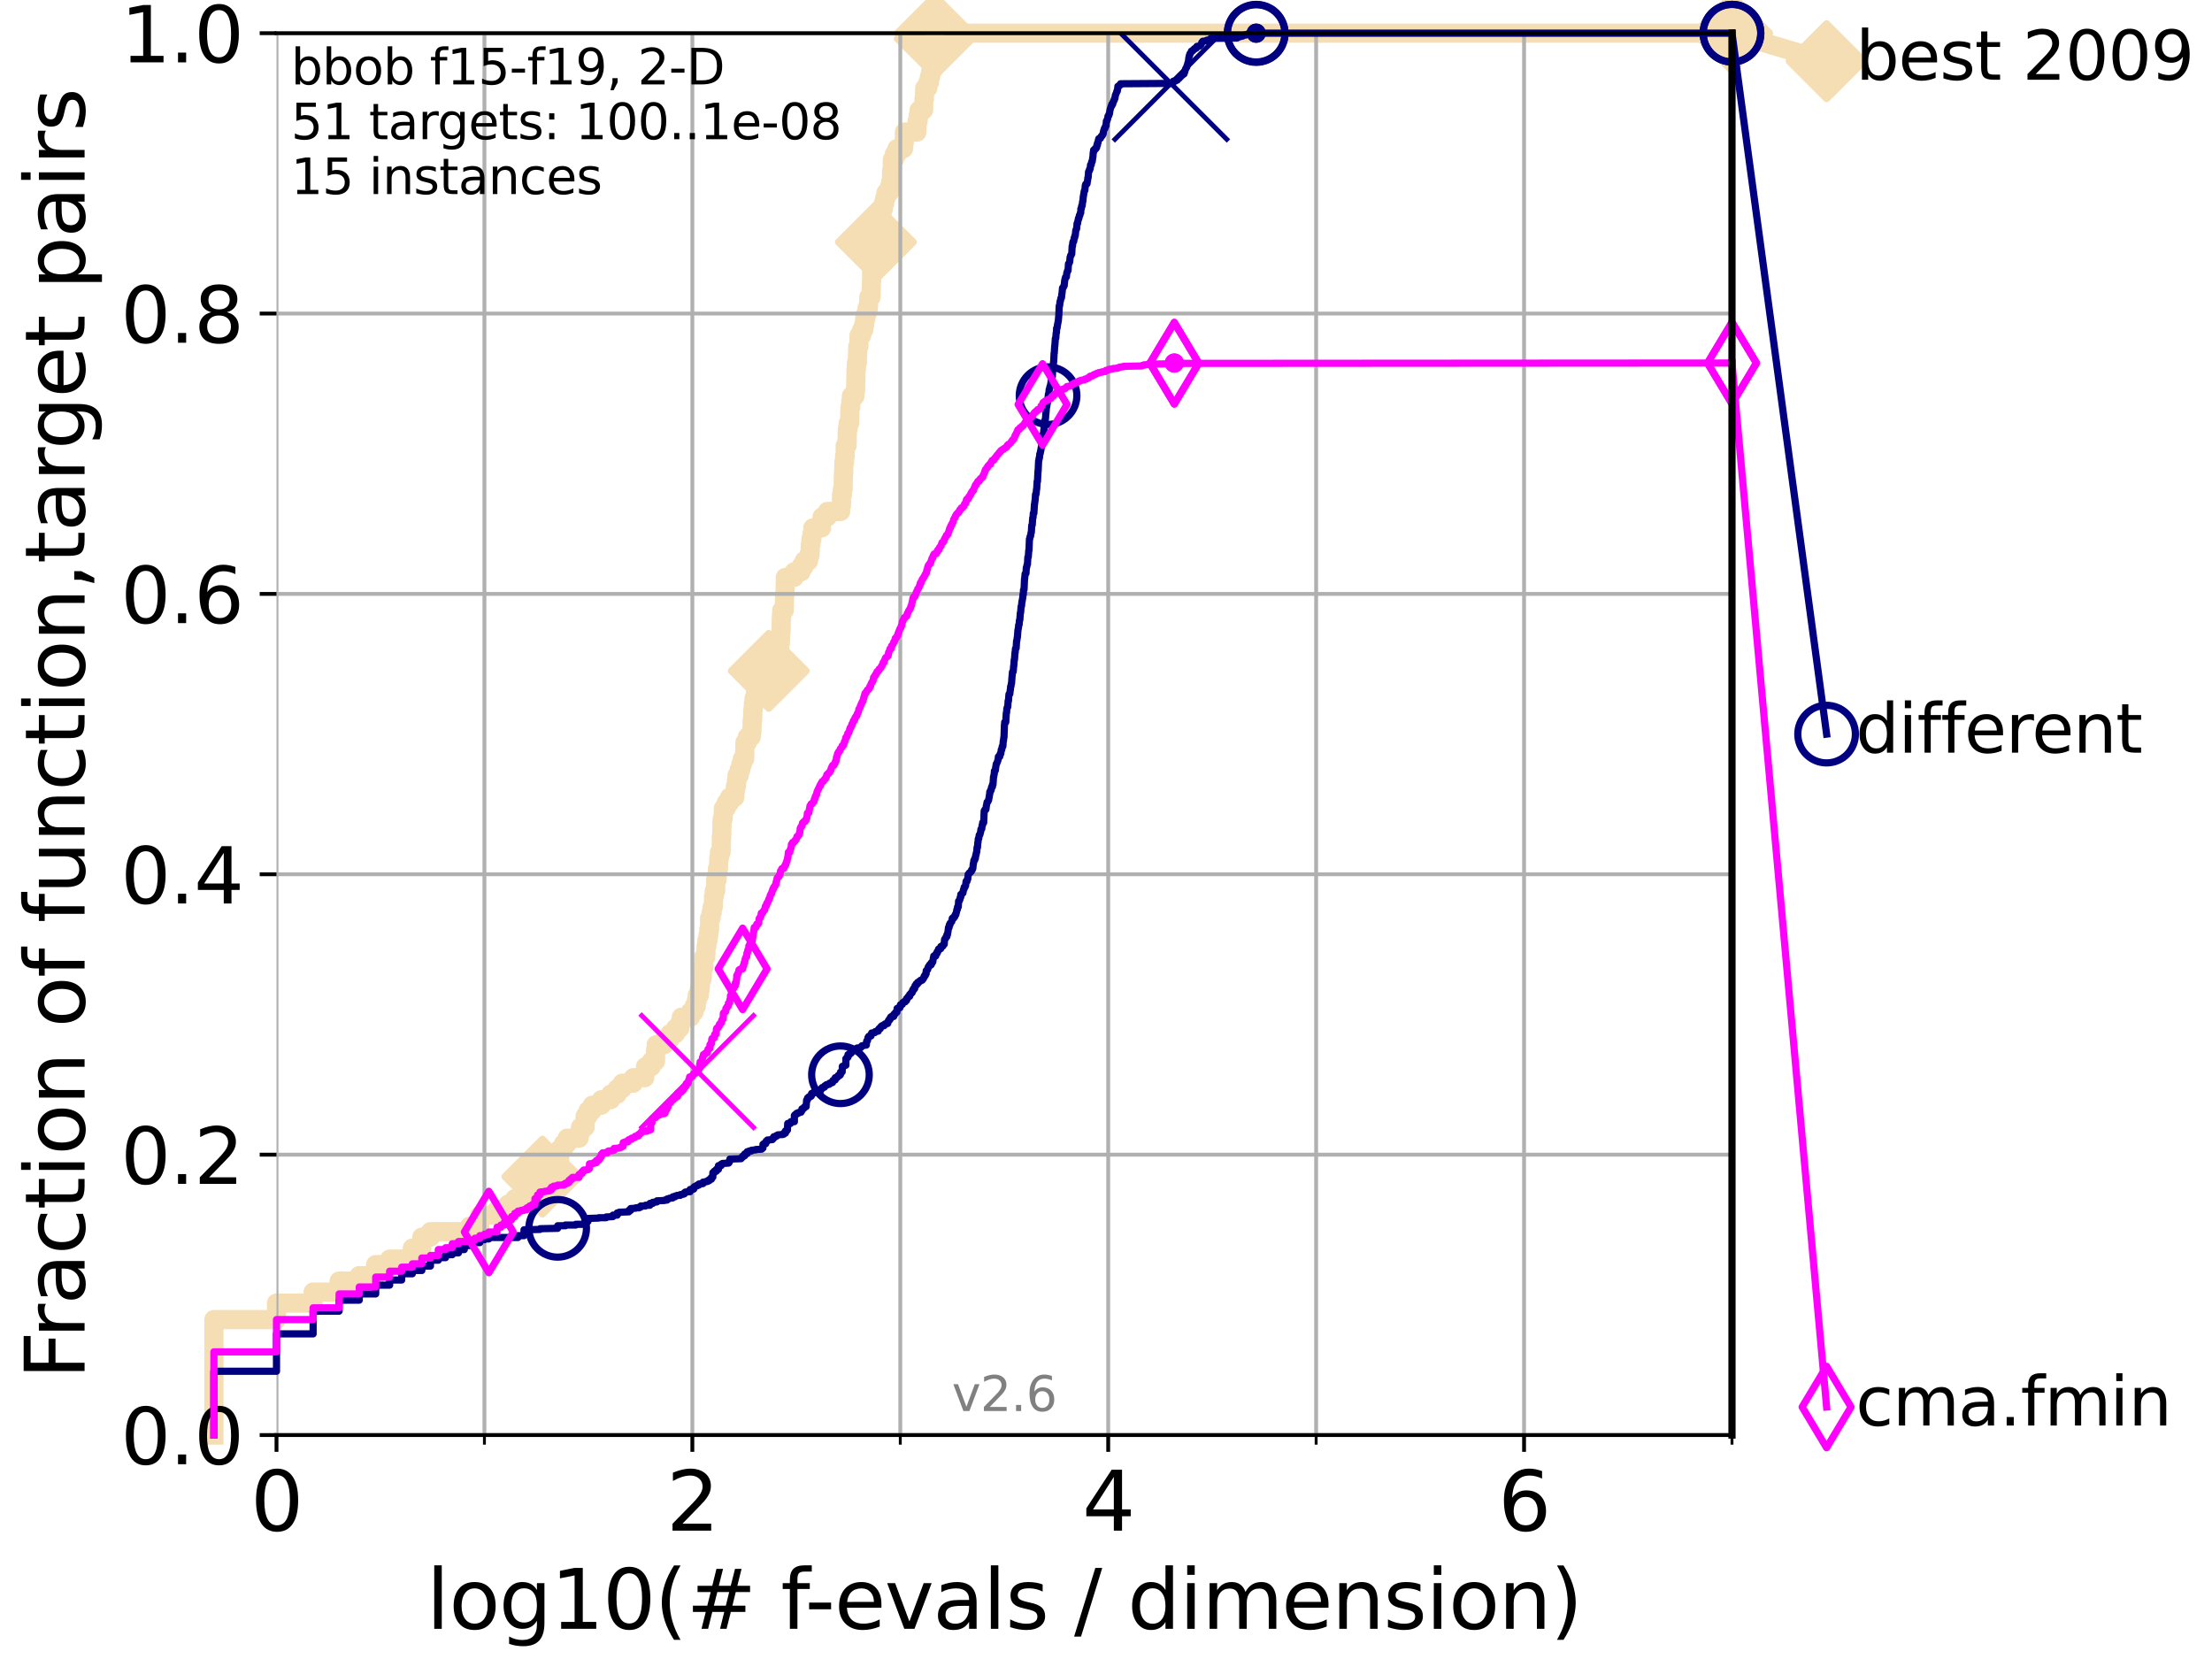 <?xml version="1.0" encoding="utf-8" standalone="no"?>
<!DOCTYPE svg PUBLIC "-//W3C//DTD SVG 1.1//EN"
  "http://www.w3.org/Graphics/SVG/1.1/DTD/svg11.dtd">
<svg height="345.6pt" version="1.1" viewBox="0 0 460.8 345.6" width="460.8pt" xmlns="http://www.w3.org/2000/svg" xmlns:xlink="http://www.w3.org/1999/xlink">
 <defs>
  <style type="text/css">*{stroke-linecap:butt;stroke-linejoin:round;}</style>
 </defs>
 <g id="figure_1">
  <g id="patch_1">
   <path d="M 0 345.6 
L 460.8 345.6 
L 460.8 0 
L 0 0 
z
" style="fill:#ffffff;"/>
  </g>
  <g id="axes_1">
   <g id="patch_2">
    <path d="M 57.6 298.944 
L 360.806 298.944 
L 360.806 6.912 
L 57.6 6.912 
z
" style="fill:#ffffff;"/>
   </g>
   <g id="line2d_1">
    <path d="M 44.561 298.944 
L 44.561 274.894 
L 57.6 274.894 
L 57.6 271.459 
L 65.227 271.459 
L 65.227 269.168 
L 70.639 269.168 
L 70.639 266.878 
L 74.837 266.878 
L 74.837 265.733 
L 78.267 265.733 
L 78.267 263.442 
L 81.166 263.442 
L 81.166 262.297 
L 85.894 262.297 
L 85.894 260.006 
L 87.876 260.006 
L 87.876 257.716 
L 89.669 257.716 
L 89.669 256.571 
L 97.858 256.571 
L 97.858 255.426 
L 99.95 255.426 
L 99.95 253.135 
L 103.544 253.135 
L 103.544 251.99 
L 105.851 251.99 
L 105.851 250.845 
L 107.245 250.845 
L 107.245 249.699 
L 109.159 249.699 
L 109.159 248.554 
L 109.757 248.554 
L 109.757 247.409 
L 112.488 247.409 
L 112.488 246.264 
L 112.989 246.264 
L 112.989 245.118 
L 113.954 245.118 
L 113.954 242.828 
L 114.419 242.828 
L 114.419 241.683 
L 116.584 241.683 
L 116.584 239.392 
L 117.384 239.392 
L 117.384 238.247 
L 118.152 238.247 
L 118.152 237.102 
L 120.617 237.102 
L 120.617 235.957 
L 120.944 235.957 
L 120.944 234.811 
L 121.893 234.811 
L 121.893 232.521 
L 122.5 232.521 
L 122.5 231.376 
L 123.375 231.376 
L 123.375 230.231 
L 125.271 230.231 
L 125.271 229.085 
L 127.227 229.085 
L 127.227 227.94 
L 128.571 227.94 
L 128.571 226.795 
L 129.623 226.795 
L 129.623 225.65 
L 131.929 225.65 
L 131.929 224.504 
L 134.305 224.504 
L 134.305 223.359 
L 134.464 223.359 
L 134.464 222.214 
L 135.688 222.214 
L 135.688 221.069 
L 136.556 221.069 
L 136.556 218.778 
L 136.697 218.778 
L 136.697 217.633 
L 138.31 217.633 
L 138.31 216.488 
L 139.556 216.488 
L 139.556 215.343 
L 140.725 215.343 
L 140.725 214.197 
L 141.611 214.197 
L 141.611 213.052 
L 141.932 213.052 
L 141.932 211.907 
L 143.85 211.907 
L 143.85 210.762 
L 144.603 210.762 
L 144.603 209.617 
L 145.058 209.617 
L 145.058 208.471 
L 145.238 208.471 
L 145.238 207.326 
L 145.678 207.326 
L 145.678 206.181 
L 145.852 206.181 
L 145.938 203.89 
L 146.278 203.89 
L 146.362 201.6 
L 146.613 201.6 
L 146.613 199.31 
L 147.022 199.31 
L 147.103 197.019 
L 147.264 197.019 
L 147.264 195.874 
L 147.503 195.874 
L 147.503 194.729 
L 147.66 194.729 
L 147.66 193.583 
L 147.816 193.583 
L 147.816 191.293 
L 148.125 191.293 
L 148.125 190.148 
L 148.353 190.148 
L 148.353 189.003 
L 148.578 189.003 
L 148.652 186.712 
L 148.801 186.712 
L 148.801 185.567 
L 149.093 185.567 
L 149.093 183.276 
L 149.382 183.276 
L 149.453 180.986 
L 149.666 180.986 
L 149.736 178.696 
L 149.876 178.696 
L 149.876 177.55 
L 150.221 177.55 
L 150.289 174.115 
L 150.357 174.115 
L 150.425 170.679 
L 150.627 170.679 
L 150.694 168.389 
L 151.285 168.389 
L 151.285 167.243 
L 151.983 167.243 
L 151.983 166.098 
L 153.072 166.098 
L 153.072 164.953 
L 153.189 164.953 
L 153.189 163.808 
L 153.421 163.808 
L 153.421 162.662 
L 153.536 162.662 
L 153.536 161.517 
L 153.99 161.517 
L 153.99 160.372 
L 154.323 160.372 
L 154.323 159.227 
L 154.65 159.227 
L 154.65 158.082 
L 155.13 158.082 
L 155.183 154.646 
L 155.701 154.646 
L 155.701 153.501 
L 156.502 153.501 
L 156.502 152.355 
L 156.648 152.355 
L 156.697 150.065 
L 156.793 150.065 
L 156.841 147.774 
L 156.937 147.774 
L 156.937 146.629 
L 157.081 146.629 
L 157.081 145.484 
L 157.363 145.484 
L 157.363 144.339 
L 157.503 144.339 
L 157.503 143.194 
L 157.642 143.194 
L 157.688 140.903 
L 157.871 140.903 
L 157.871 139.758 
L 160.142 139.758 
L 160.142 137.467 
L 162.385 137.467 
L 162.457 134.032 
L 162.563 134.032 
L 162.634 131.741 
L 162.705 131.741 
L 162.775 128.306 
L 162.845 128.306 
L 162.845 127.16 
L 163.363 127.16 
L 163.464 123.725 
L 163.532 123.725 
L 163.599 120.289 
L 165.423 120.289 
L 165.423 119.144 
L 166.86 119.144 
L 166.86 117.999 
L 167.526 117.999 
L 167.526 116.853 
L 168.431 116.853 
L 168.431 115.708 
L 168.74 115.708 
L 168.817 113.418 
L 168.944 113.418 
L 168.944 112.273 
L 169.145 112.273 
L 169.145 111.127 
L 169.319 111.127 
L 169.319 109.982 
L 171.137 109.982 
L 171.137 108.837 
L 171.249 108.837 
L 171.249 107.692 
L 172.356 107.692 
L 172.356 106.546 
L 175.117 106.546 
L 175.117 105.401 
L 175.28 105.401 
L 175.316 103.111 
L 175.478 103.111 
L 175.478 101.966 
L 175.62 101.966 
L 175.709 98.53 
L 175.762 98.53 
L 175.797 96.239 
L 175.937 96.239 
L 175.937 95.094 
L 176.058 95.094 
L 176.076 92.804 
L 176.453 92.804 
L 176.52 89.368 
L 176.672 89.368 
L 176.672 88.223 
L 176.988 88.223 
L 177.07 84.787 
L 177.233 84.787 
L 177.233 83.642 
L 177.363 83.642 
L 177.363 82.497 
L 178.108 82.497 
L 178.108 81.352 
L 178.232 81.352 
L 178.339 76.771 
L 178.416 76.771 
L 178.416 75.625 
L 178.583 75.625 
L 178.689 72.19 
L 178.928 72.19 
L 178.943 69.899 
L 179.485 69.899 
L 179.485 68.754 
L 179.913 68.754 
L 179.913 67.609 
L 180.124 67.609 
L 180.124 66.464 
L 180.346 66.464 
L 180.346 65.318 
L 180.647 65.318 
L 180.647 64.173 
L 180.903 64.173 
L 180.997 61.883 
L 181.457 61.883 
L 181.548 58.447 
L 181.574 58.447 
L 181.625 53.866 
L 181.856 53.866 
L 181.856 52.721 
L 182.321 52.721 
L 182.346 50.43 
L 182.457 50.43 
L 182.457 49.285 
L 182.98 49.285 
L 183.064 46.995 
L 183.395 46.995 
L 183.395 45.85 
L 183.547 45.85 
L 183.547 44.704 
L 183.743 44.704 
L 183.743 43.559 
L 184.006 43.559 
L 184.006 42.414 
L 184.288 42.414 
L 184.288 41.269 
L 184.577 41.269 
L 184.577 40.123 
L 185.279 40.123 
L 185.279 38.978 
L 185.553 38.978 
L 185.553 37.833 
L 185.73 37.833 
L 185.74 35.543 
L 185.864 35.543 
L 185.885 33.252 
L 186.311 33.252 
L 186.311 32.107 
L 186.856 32.107 
L 186.856 30.962 
L 188.22 30.962 
L 188.22 29.816 
L 188.365 29.816 
L 188.401 27.526 
L 190.999 27.526 
L 191.061 25.236 
L 191.271 25.236 
L 191.271 24.09 
L 191.463 24.09 
L 191.463 22.945 
L 192.387 22.945 
L 192.474 20.655 
L 192.56 20.655 
L 192.64 18.364 
L 193.268 18.364 
L 193.268 17.219 
L 193.591 17.219 
L 193.591 16.074 
L 193.855 16.074 
L 193.855 14.929 
L 194.162 14.929 
L 194.261 12.638 
L 194.379 12.638 
L 194.477 10.348 
L 194.535 10.348 
L 194.535 9.202 
L 194.665 9.202 
L 194.729 6.912 
L 360.806 6.912 
L 360.806 6.912 
" style="fill:none;stroke:#f5deb3;stroke-linecap:square;stroke-width:4;"/>
   </g>
   <g id="line2d_2">
    <defs>
     <path d="M -0 7.778 
L 7.778 0 
L 0 -7.778 
L -7.778 -0 
z
" id="m242b8e1d5d" style="stroke:#f5deb3;stroke-linejoin:miter;stroke-width:1.5;"/>
    </defs>
    <g>
     <use style="fill:#f5deb3;stroke:#f5deb3;stroke-linejoin:miter;stroke-width:1.5;" x="112.989" xlink:href="#m242b8e1d5d" y="245.118"/>
     <use style="fill:#f5deb3;stroke:#f5deb3;stroke-linejoin:miter;stroke-width:1.5;" x="160.142" xlink:href="#m242b8e1d5d" y="139.758"/>
     <use style="fill:#f5deb3;stroke:#f5deb3;stroke-linejoin:miter;stroke-width:1.5;" x="182.457" xlink:href="#m242b8e1d5d" y="50.43"/>
     <use style="fill:#f5deb3;stroke:#f5deb3;stroke-linejoin:miter;stroke-width:1.5;" x="194.729" xlink:href="#m242b8e1d5d" y="8.057"/>
     <use style="fill:#f5deb3;stroke:#f5deb3;stroke-linejoin:miter;stroke-width:1.5;" x="194.729" xlink:href="#m242b8e1d5d" y="6.912"/>
     <use style="fill:#f5deb3;stroke:#f5deb3;stroke-linejoin:miter;stroke-width:1.5;" x="360.806" xlink:href="#m242b8e1d5d" y="6.912"/>
    </g>
   </g>
   <g id="line2d_3">
    <path style="fill:none;stroke:#f5deb3;stroke-linecap:square;stroke-width:4;"/>
    <g/>
   </g>
   <g id="line2d_4">
    <path d="M 360.806 6.912 
L 380.515 12.753 
" style="fill:none;stroke:#f5deb3;stroke-linecap:square;stroke-width:4;"/>
    <g>
     <use style="fill:#f5deb3;stroke:#f5deb3;stroke-linejoin:miter;stroke-width:1.5;" x="360.806" xlink:href="#m242b8e1d5d" y="6.912"/>
     <use style="fill:#f5deb3;stroke:#f5deb3;stroke-linejoin:miter;stroke-width:1.5;" x="380.515" xlink:href="#m242b8e1d5d" y="12.753"/>
    </g>
   </g>
   <g id="matplotlib.axis_1">
    <g id="xtick_1">
     <g id="line2d_5">
      <path clip-path="url(#p0400537ce3)" d="M 57.6 298.944 
L 57.6 6.912 
" style="fill:none;stroke:#b0b0b0;stroke-linecap:square;stroke-width:0.8;"/>
     </g>
     <g id="line2d_6">
      <defs>
       <path d="M 0 0 
L 0 3.5 
" id="m18bb529344" style="stroke:#000000;stroke-width:0.8;"/>
      </defs>
      <g>
       <use style="stroke:#000000;stroke-width:0.8;" x="57.6" xlink:href="#m18bb529344" y="298.944"/>
      </g>
     </g>
     <g id="text_1">
      <!-- 0 -->
      <g transform="translate(52.192 318.861)scale(0.17 -0.17)">
       <defs>
        <path d="M 2034 4250 
Q 1547 4250 1301 3770 
Q 1056 3291 1056 2328 
Q 1056 1369 1301 889 
Q 1547 409 2034 409 
Q 2525 409 2770 889 
Q 3016 1369 3016 2328 
Q 3016 3291 2770 3770 
Q 2525 4250 2034 4250 
z
M 2034 4750 
Q 2819 4750 3233 4129 
Q 3647 3509 3647 2328 
Q 3647 1150 3233 529 
Q 2819 -91 2034 -91 
Q 1250 -91 836 529 
Q 422 1150 422 2328 
Q 422 3509 836 4129 
Q 1250 4750 2034 4750 
z
" id="DejaVuSans-30" transform="scale(0.016)"/>
       </defs>
       <use xlink:href="#DejaVuSans-30"/>
      </g>
     </g>
    </g>
    <g id="xtick_2">
     <g id="line2d_7">
      <path clip-path="url(#p0400537ce3)" d="M 144.23 298.944 
L 144.23 6.912 
" style="fill:none;stroke:#b0b0b0;stroke-linecap:square;stroke-width:0.8;"/>
     </g>
     <g id="line2d_8">
      <g>
       <use style="stroke:#000000;stroke-width:0.8;" x="144.23" xlink:href="#m18bb529344" y="298.944"/>
      </g>
     </g>
     <g id="text_2">
      <!-- 2 -->
      <g transform="translate(138.822 318.861)scale(0.17 -0.17)">
       <defs>
        <path d="M 1228 531 
L 3431 531 
L 3431 0 
L 469 0 
L 469 531 
Q 828 903 1448 1529 
Q 2069 2156 2228 2338 
Q 2531 2678 2651 2914 
Q 2772 3150 2772 3378 
Q 2772 3750 2511 3984 
Q 2250 4219 1831 4219 
Q 1534 4219 1204 4116 
Q 875 4013 500 3803 
L 500 4441 
Q 881 4594 1212 4672 
Q 1544 4750 1819 4750 
Q 2544 4750 2975 4387 
Q 3406 4025 3406 3419 
Q 3406 3131 3298 2873 
Q 3191 2616 2906 2266 
Q 2828 2175 2409 1742 
Q 1991 1309 1228 531 
z
" id="DejaVuSans-32" transform="scale(0.016)"/>
       </defs>
       <use xlink:href="#DejaVuSans-32"/>
      </g>
     </g>
    </g>
    <g id="xtick_3">
     <g id="line2d_9">
      <path clip-path="url(#p0400537ce3)" d="M 230.861 298.944 
L 230.861 6.912 
" style="fill:none;stroke:#b0b0b0;stroke-linecap:square;stroke-width:0.8;"/>
     </g>
     <g id="line2d_10">
      <g>
       <use style="stroke:#000000;stroke-width:0.8;" x="230.861" xlink:href="#m18bb529344" y="298.944"/>
      </g>
     </g>
     <g id="text_3">
      <!-- 4 -->
      <g transform="translate(225.453 318.861)scale(0.17 -0.17)">
       <defs>
        <path d="M 2419 4116 
L 825 1625 
L 2419 1625 
L 2419 4116 
z
M 2253 4666 
L 3047 4666 
L 3047 1625 
L 3713 1625 
L 3713 1100 
L 3047 1100 
L 3047 0 
L 2419 0 
L 2419 1100 
L 313 1100 
L 313 1709 
L 2253 4666 
z
" id="DejaVuSans-34" transform="scale(0.016)"/>
       </defs>
       <use xlink:href="#DejaVuSans-34"/>
      </g>
     </g>
    </g>
    <g id="xtick_4">
     <g id="line2d_11">
      <path clip-path="url(#p0400537ce3)" d="M 317.491 298.944 
L 317.491 6.912 
" style="fill:none;stroke:#b0b0b0;stroke-linecap:square;stroke-width:0.8;"/>
     </g>
     <g id="line2d_12">
      <g>
       <use style="stroke:#000000;stroke-width:0.8;" x="317.491" xlink:href="#m18bb529344" y="298.944"/>
      </g>
     </g>
     <g id="text_4">
      <!-- 6 -->
      <g transform="translate(312.083 318.861)scale(0.17 -0.17)">
       <defs>
        <path d="M 2113 2584 
Q 1688 2584 1439 2293 
Q 1191 2003 1191 1497 
Q 1191 994 1439 701 
Q 1688 409 2113 409 
Q 2538 409 2786 701 
Q 3034 994 3034 1497 
Q 3034 2003 2786 2293 
Q 2538 2584 2113 2584 
z
M 3366 4563 
L 3366 3988 
Q 3128 4100 2886 4159 
Q 2644 4219 2406 4219 
Q 1781 4219 1451 3797 
Q 1122 3375 1075 2522 
Q 1259 2794 1537 2939 
Q 1816 3084 2150 3084 
Q 2853 3084 3261 2657 
Q 3669 2231 3669 1497 
Q 3669 778 3244 343 
Q 2819 -91 2113 -91 
Q 1303 -91 875 529 
Q 447 1150 447 2328 
Q 447 3434 972 4092 
Q 1497 4750 2381 4750 
Q 2619 4750 2861 4703 
Q 3103 4656 3366 4563 
z
" id="DejaVuSans-36" transform="scale(0.016)"/>
       </defs>
       <use xlink:href="#DejaVuSans-36"/>
      </g>
     </g>
    </g>
    <g id="xtick_5">
     <g id="line2d_13">
      <path clip-path="url(#p0400537ce3)" d="M 100.915 298.944 
L 100.915 6.912 
" style="fill:none;stroke:#b0b0b0;stroke-linecap:square;stroke-width:0.8;"/>
     </g>
     <g id="line2d_14">
      <defs>
       <path d="M 0 0 
L 0 2 
" id="m908cb7317c" style="stroke:#000000;stroke-width:0.6;"/>
      </defs>
      <g>
       <use style="stroke:#000000;stroke-width:0.6;" x="100.915" xlink:href="#m908cb7317c" y="298.944"/>
      </g>
     </g>
    </g>
    <g id="xtick_6">
     <g id="line2d_15">
      <path clip-path="url(#p0400537ce3)" d="M 187.546 298.944 
L 187.546 6.912 
" style="fill:none;stroke:#b0b0b0;stroke-linecap:square;stroke-width:0.8;"/>
     </g>
     <g id="line2d_16">
      <g>
       <use style="stroke:#000000;stroke-width:0.6;" x="187.546" xlink:href="#m908cb7317c" y="298.944"/>
      </g>
     </g>
    </g>
    <g id="xtick_7">
     <g id="line2d_17">
      <path clip-path="url(#p0400537ce3)" d="M 274.176 298.944 
L 274.176 6.912 
" style="fill:none;stroke:#b0b0b0;stroke-linecap:square;stroke-width:0.8;"/>
     </g>
     <g id="line2d_18">
      <g>
       <use style="stroke:#000000;stroke-width:0.6;" x="274.176" xlink:href="#m908cb7317c" y="298.944"/>
      </g>
     </g>
    </g>
    <g id="xtick_8">
     <g id="line2d_19">
      <path clip-path="url(#p0400537ce3)" d="M 360.806 298.944 
L 360.806 6.912 
" style="fill:none;stroke:#b0b0b0;stroke-linecap:square;stroke-width:0.8;"/>
     </g>
     <g id="line2d_20">
      <g>
       <use style="stroke:#000000;stroke-width:0.6;" x="360.806" xlink:href="#m908cb7317c" y="298.944"/>
      </g>
     </g>
    </g>
    <g id="text_5">
     <!-- log10(# f-evals / dimension) -->
     <g transform="translate(88.823 339.314)scale(0.17 -0.17)">
      <defs>
       <path d="M 603 4863 
L 1178 4863 
L 1178 0 
L 603 0 
L 603 4863 
z
" id="DejaVuSans-6c" transform="scale(0.016)"/>
       <path d="M 1959 3097 
Q 1497 3097 1228 2736 
Q 959 2375 959 1747 
Q 959 1119 1226 758 
Q 1494 397 1959 397 
Q 2419 397 2687 759 
Q 2956 1122 2956 1747 
Q 2956 2369 2687 2733 
Q 2419 3097 1959 3097 
z
M 1959 3584 
Q 2709 3584 3137 3096 
Q 3566 2609 3566 1747 
Q 3566 888 3137 398 
Q 2709 -91 1959 -91 
Q 1206 -91 779 398 
Q 353 888 353 1747 
Q 353 2609 779 3096 
Q 1206 3584 1959 3584 
z
" id="DejaVuSans-6f" transform="scale(0.016)"/>
       <path d="M 2906 1791 
Q 2906 2416 2648 2759 
Q 2391 3103 1925 3103 
Q 1463 3103 1205 2759 
Q 947 2416 947 1791 
Q 947 1169 1205 825 
Q 1463 481 1925 481 
Q 2391 481 2648 825 
Q 2906 1169 2906 1791 
z
M 3481 434 
Q 3481 -459 3084 -895 
Q 2688 -1331 1869 -1331 
Q 1566 -1331 1297 -1286 
Q 1028 -1241 775 -1147 
L 775 -588 
Q 1028 -725 1275 -790 
Q 1522 -856 1778 -856 
Q 2344 -856 2625 -561 
Q 2906 -266 2906 331 
L 2906 616 
Q 2728 306 2450 153 
Q 2172 0 1784 0 
Q 1141 0 747 490 
Q 353 981 353 1791 
Q 353 2603 747 3093 
Q 1141 3584 1784 3584 
Q 2172 3584 2450 3431 
Q 2728 3278 2906 2969 
L 2906 3500 
L 3481 3500 
L 3481 434 
z
" id="DejaVuSans-67" transform="scale(0.016)"/>
       <path d="M 794 531 
L 1825 531 
L 1825 4091 
L 703 3866 
L 703 4441 
L 1819 4666 
L 2450 4666 
L 2450 531 
L 3481 531 
L 3481 0 
L 794 0 
L 794 531 
z
" id="DejaVuSans-31" transform="scale(0.016)"/>
       <path d="M 1984 4856 
Q 1566 4138 1362 3434 
Q 1159 2731 1159 2009 
Q 1159 1288 1364 580 
Q 1569 -128 1984 -844 
L 1484 -844 
Q 1016 -109 783 600 
Q 550 1309 550 2009 
Q 550 2706 781 3412 
Q 1013 4119 1484 4856 
L 1984 4856 
z
" id="DejaVuSans-28" transform="scale(0.016)"/>
       <path d="M 3272 2816 
L 2363 2816 
L 2100 1772 
L 3016 1772 
L 3272 2816 
z
M 2803 4594 
L 2478 3297 
L 3391 3297 
L 3719 4594 
L 4219 4594 
L 3897 3297 
L 4872 3297 
L 4872 2816 
L 3775 2816 
L 3519 1772 
L 4513 1772 
L 4513 1294 
L 3397 1294 
L 3072 0 
L 2572 0 
L 2894 1294 
L 1978 1294 
L 1656 0 
L 1153 0 
L 1478 1294 
L 494 1294 
L 494 1772 
L 1594 1772 
L 1856 2816 
L 850 2816 
L 850 3297 
L 1978 3297 
L 2297 4594 
L 2803 4594 
z
" id="DejaVuSans-23" transform="scale(0.016)"/>
       <path id="DejaVuSans-20" transform="scale(0.016)"/>
       <path d="M 2375 4863 
L 2375 4384 
L 1825 4384 
Q 1516 4384 1395 4259 
Q 1275 4134 1275 3809 
L 1275 3500 
L 2222 3500 
L 2222 3053 
L 1275 3053 
L 1275 0 
L 697 0 
L 697 3053 
L 147 3053 
L 147 3500 
L 697 3500 
L 697 3744 
Q 697 4328 969 4595 
Q 1241 4863 1831 4863 
L 2375 4863 
z
" id="DejaVuSans-66" transform="scale(0.016)"/>
       <path d="M 313 2009 
L 1997 2009 
L 1997 1497 
L 313 1497 
L 313 2009 
z
" id="DejaVuSans-2d" transform="scale(0.016)"/>
       <path d="M 3597 1894 
L 3597 1613 
L 953 1613 
Q 991 1019 1311 708 
Q 1631 397 2203 397 
Q 2534 397 2845 478 
Q 3156 559 3463 722 
L 3463 178 
Q 3153 47 2828 -22 
Q 2503 -91 2169 -91 
Q 1331 -91 842 396 
Q 353 884 353 1716 
Q 353 2575 817 3079 
Q 1281 3584 2069 3584 
Q 2775 3584 3186 3129 
Q 3597 2675 3597 1894 
z
M 3022 2063 
Q 3016 2534 2758 2815 
Q 2500 3097 2075 3097 
Q 1594 3097 1305 2825 
Q 1016 2553 972 2059 
L 3022 2063 
z
" id="DejaVuSans-65" transform="scale(0.016)"/>
       <path d="M 191 3500 
L 800 3500 
L 1894 563 
L 2988 3500 
L 3597 3500 
L 2284 0 
L 1503 0 
L 191 3500 
z
" id="DejaVuSans-76" transform="scale(0.016)"/>
       <path d="M 2194 1759 
Q 1497 1759 1228 1600 
Q 959 1441 959 1056 
Q 959 750 1161 570 
Q 1363 391 1709 391 
Q 2188 391 2477 730 
Q 2766 1069 2766 1631 
L 2766 1759 
L 2194 1759 
z
M 3341 1997 
L 3341 0 
L 2766 0 
L 2766 531 
Q 2569 213 2275 61 
Q 1981 -91 1556 -91 
Q 1019 -91 701 211 
Q 384 513 384 1019 
Q 384 1609 779 1909 
Q 1175 2209 1959 2209 
L 2766 2209 
L 2766 2266 
Q 2766 2663 2505 2880 
Q 2244 3097 1772 3097 
Q 1472 3097 1187 3025 
Q 903 2953 641 2809 
L 641 3341 
Q 956 3463 1253 3523 
Q 1550 3584 1831 3584 
Q 2591 3584 2966 3190 
Q 3341 2797 3341 1997 
z
" id="DejaVuSans-61" transform="scale(0.016)"/>
       <path d="M 2834 3397 
L 2834 2853 
Q 2591 2978 2328 3040 
Q 2066 3103 1784 3103 
Q 1356 3103 1142 2972 
Q 928 2841 928 2578 
Q 928 2378 1081 2264 
Q 1234 2150 1697 2047 
L 1894 2003 
Q 2506 1872 2764 1633 
Q 3022 1394 3022 966 
Q 3022 478 2636 193 
Q 2250 -91 1575 -91 
Q 1294 -91 989 -36 
Q 684 19 347 128 
L 347 722 
Q 666 556 975 473 
Q 1284 391 1588 391 
Q 1994 391 2212 530 
Q 2431 669 2431 922 
Q 2431 1156 2273 1281 
Q 2116 1406 1581 1522 
L 1381 1569 
Q 847 1681 609 1914 
Q 372 2147 372 2553 
Q 372 3047 722 3315 
Q 1072 3584 1716 3584 
Q 2034 3584 2315 3537 
Q 2597 3491 2834 3397 
z
" id="DejaVuSans-73" transform="scale(0.016)"/>
       <path d="M 1625 4666 
L 2156 4666 
L 531 -594 
L 0 -594 
L 1625 4666 
z
" id="DejaVuSans-2f" transform="scale(0.016)"/>
       <path d="M 2906 2969 
L 2906 4863 
L 3481 4863 
L 3481 0 
L 2906 0 
L 2906 525 
Q 2725 213 2448 61 
Q 2172 -91 1784 -91 
Q 1150 -91 751 415 
Q 353 922 353 1747 
Q 353 2572 751 3078 
Q 1150 3584 1784 3584 
Q 2172 3584 2448 3432 
Q 2725 3281 2906 2969 
z
M 947 1747 
Q 947 1113 1208 752 
Q 1469 391 1925 391 
Q 2381 391 2643 752 
Q 2906 1113 2906 1747 
Q 2906 2381 2643 2742 
Q 2381 3103 1925 3103 
Q 1469 3103 1208 2742 
Q 947 2381 947 1747 
z
" id="DejaVuSans-64" transform="scale(0.016)"/>
       <path d="M 603 3500 
L 1178 3500 
L 1178 0 
L 603 0 
L 603 3500 
z
M 603 4863 
L 1178 4863 
L 1178 4134 
L 603 4134 
L 603 4863 
z
" id="DejaVuSans-69" transform="scale(0.016)"/>
       <path d="M 3328 2828 
Q 3544 3216 3844 3400 
Q 4144 3584 4550 3584 
Q 5097 3584 5394 3201 
Q 5691 2819 5691 2113 
L 5691 0 
L 5113 0 
L 5113 2094 
Q 5113 2597 4934 2840 
Q 4756 3084 4391 3084 
Q 3944 3084 3684 2787 
Q 3425 2491 3425 1978 
L 3425 0 
L 2847 0 
L 2847 2094 
Q 2847 2600 2669 2842 
Q 2491 3084 2119 3084 
Q 1678 3084 1418 2786 
Q 1159 2488 1159 1978 
L 1159 0 
L 581 0 
L 581 3500 
L 1159 3500 
L 1159 2956 
Q 1356 3278 1631 3431 
Q 1906 3584 2284 3584 
Q 2666 3584 2933 3390 
Q 3200 3197 3328 2828 
z
" id="DejaVuSans-6d" transform="scale(0.016)"/>
       <path d="M 3513 2113 
L 3513 0 
L 2938 0 
L 2938 2094 
Q 2938 2591 2744 2837 
Q 2550 3084 2163 3084 
Q 1697 3084 1428 2787 
Q 1159 2491 1159 1978 
L 1159 0 
L 581 0 
L 581 3500 
L 1159 3500 
L 1159 2956 
Q 1366 3272 1645 3428 
Q 1925 3584 2291 3584 
Q 2894 3584 3203 3211 
Q 3513 2838 3513 2113 
z
" id="DejaVuSans-6e" transform="scale(0.016)"/>
       <path d="M 513 4856 
L 1013 4856 
Q 1481 4119 1714 3412 
Q 1947 2706 1947 2009 
Q 1947 1309 1714 600 
Q 1481 -109 1013 -844 
L 513 -844 
Q 928 -128 1133 580 
Q 1338 1288 1338 2009 
Q 1338 2731 1133 3434 
Q 928 4138 513 4856 
z
" id="DejaVuSans-29" transform="scale(0.016)"/>
      </defs>
      <use xlink:href="#DejaVuSans-6c"/>
      <use x="27.783" xlink:href="#DejaVuSans-6f"/>
      <use x="88.965" xlink:href="#DejaVuSans-67"/>
      <use x="152.441" xlink:href="#DejaVuSans-31"/>
      <use x="216.064" xlink:href="#DejaVuSans-30"/>
      <use x="279.688" xlink:href="#DejaVuSans-28"/>
      <use x="318.701" xlink:href="#DejaVuSans-23"/>
      <use x="402.49" xlink:href="#DejaVuSans-20"/>
      <use x="434.277" xlink:href="#DejaVuSans-66"/>
      <use x="463.982" xlink:href="#DejaVuSans-2d"/>
      <use x="500.066" xlink:href="#DejaVuSans-65"/>
      <use x="561.59" xlink:href="#DejaVuSans-76"/>
      <use x="620.77" xlink:href="#DejaVuSans-61"/>
      <use x="682.049" xlink:href="#DejaVuSans-6c"/>
      <use x="709.832" xlink:href="#DejaVuSans-73"/>
      <use x="761.932" xlink:href="#DejaVuSans-20"/>
      <use x="793.719" xlink:href="#DejaVuSans-2f"/>
      <use x="827.41" xlink:href="#DejaVuSans-20"/>
      <use x="859.197" xlink:href="#DejaVuSans-64"/>
      <use x="922.674" xlink:href="#DejaVuSans-69"/>
      <use x="950.457" xlink:href="#DejaVuSans-6d"/>
      <use x="1047.869" xlink:href="#DejaVuSans-65"/>
      <use x="1109.393" xlink:href="#DejaVuSans-6e"/>
      <use x="1172.771" xlink:href="#DejaVuSans-73"/>
      <use x="1224.871" xlink:href="#DejaVuSans-69"/>
      <use x="1252.654" xlink:href="#DejaVuSans-6f"/>
      <use x="1313.836" xlink:href="#DejaVuSans-6e"/>
      <use x="1377.215" xlink:href="#DejaVuSans-29"/>
     </g>
    </g>
   </g>
   <g id="matplotlib.axis_2">
    <g id="ytick_1">
     <g id="line2d_21">
      <path clip-path="url(#p0400537ce3)" d="M 57.6 298.944 
L 360.806 298.944 
" style="fill:none;stroke:#b0b0b0;stroke-linecap:square;stroke-width:0.8;"/>
     </g>
     <g id="line2d_22">
      <defs>
       <path d="M 0 0 
L -3.5 0 
" id="m6a2cb3f9d7" style="stroke:#000000;stroke-width:0.8;"/>
      </defs>
      <g>
       <use style="stroke:#000000;stroke-width:0.8;" x="57.6" xlink:href="#m6a2cb3f9d7" y="298.944"/>
      </g>
     </g>
     <g id="text_6">
      <!-- 0.0 -->
      <g transform="translate(25.155 305.023)scale(0.16 -0.16)">
       <defs>
        <path d="M 684 794 
L 1344 794 
L 1344 0 
L 684 0 
L 684 794 
z
" id="DejaVuSans-2e" transform="scale(0.016)"/>
       </defs>
       <use xlink:href="#DejaVuSans-30"/>
       <use x="63.623" xlink:href="#DejaVuSans-2e"/>
       <use x="95.41" xlink:href="#DejaVuSans-30"/>
      </g>
     </g>
    </g>
    <g id="ytick_2">
     <g id="line2d_23">
      <path clip-path="url(#p0400537ce3)" d="M 57.6 240.538 
L 360.806 240.538 
" style="fill:none;stroke:#b0b0b0;stroke-linecap:square;stroke-width:0.8;"/>
     </g>
     <g id="line2d_24">
      <g>
       <use style="stroke:#000000;stroke-width:0.8;" x="57.6" xlink:href="#m6a2cb3f9d7" y="240.538"/>
      </g>
     </g>
     <g id="text_7">
      <!-- 0.2 -->
      <g transform="translate(25.155 246.616)scale(0.16 -0.16)">
       <use xlink:href="#DejaVuSans-30"/>
       <use x="63.623" xlink:href="#DejaVuSans-2e"/>
       <use x="95.41" xlink:href="#DejaVuSans-32"/>
      </g>
     </g>
    </g>
    <g id="ytick_3">
     <g id="line2d_25">
      <path clip-path="url(#p0400537ce3)" d="M 57.6 182.131 
L 360.806 182.131 
" style="fill:none;stroke:#b0b0b0;stroke-linecap:square;stroke-width:0.8;"/>
     </g>
     <g id="line2d_26">
      <g>
       <use style="stroke:#000000;stroke-width:0.8;" x="57.6" xlink:href="#m6a2cb3f9d7" y="182.131"/>
      </g>
     </g>
     <g id="text_8">
      <!-- 0.4 -->
      <g transform="translate(25.155 188.21)scale(0.16 -0.16)">
       <use xlink:href="#DejaVuSans-30"/>
       <use x="63.623" xlink:href="#DejaVuSans-2e"/>
       <use x="95.41" xlink:href="#DejaVuSans-34"/>
      </g>
     </g>
    </g>
    <g id="ytick_4">
     <g id="line2d_27">
      <path clip-path="url(#p0400537ce3)" d="M 57.6 123.725 
L 360.806 123.725 
" style="fill:none;stroke:#b0b0b0;stroke-linecap:square;stroke-width:0.8;"/>
     </g>
     <g id="line2d_28">
      <g>
       <use style="stroke:#000000;stroke-width:0.8;" x="57.6" xlink:href="#m6a2cb3f9d7" y="123.725"/>
      </g>
     </g>
     <g id="text_9">
      <!-- 0.6 -->
      <g transform="translate(25.155 129.804)scale(0.16 -0.16)">
       <use xlink:href="#DejaVuSans-30"/>
       <use x="63.623" xlink:href="#DejaVuSans-2e"/>
       <use x="95.41" xlink:href="#DejaVuSans-36"/>
      </g>
     </g>
    </g>
    <g id="ytick_5">
     <g id="line2d_29">
      <path clip-path="url(#p0400537ce3)" d="M 57.6 65.318 
L 360.806 65.318 
" style="fill:none;stroke:#b0b0b0;stroke-linecap:square;stroke-width:0.8;"/>
     </g>
     <g id="line2d_30">
      <g>
       <use style="stroke:#000000;stroke-width:0.8;" x="57.6" xlink:href="#m6a2cb3f9d7" y="65.318"/>
      </g>
     </g>
     <g id="text_10">
      <!-- 0.8 -->
      <g transform="translate(25.155 71.397)scale(0.16 -0.16)">
       <defs>
        <path d="M 2034 2216 
Q 1584 2216 1326 1975 
Q 1069 1734 1069 1313 
Q 1069 891 1326 650 
Q 1584 409 2034 409 
Q 2484 409 2743 651 
Q 3003 894 3003 1313 
Q 3003 1734 2745 1975 
Q 2488 2216 2034 2216 
z
M 1403 2484 
Q 997 2584 770 2862 
Q 544 3141 544 3541 
Q 544 4100 942 4425 
Q 1341 4750 2034 4750 
Q 2731 4750 3128 4425 
Q 3525 4100 3525 3541 
Q 3525 3141 3298 2862 
Q 3072 2584 2669 2484 
Q 3125 2378 3379 2068 
Q 3634 1759 3634 1313 
Q 3634 634 3220 271 
Q 2806 -91 2034 -91 
Q 1263 -91 848 271 
Q 434 634 434 1313 
Q 434 1759 690 2068 
Q 947 2378 1403 2484 
z
M 1172 3481 
Q 1172 3119 1398 2916 
Q 1625 2713 2034 2713 
Q 2441 2713 2670 2916 
Q 2900 3119 2900 3481 
Q 2900 3844 2670 4047 
Q 2441 4250 2034 4250 
Q 1625 4250 1398 4047 
Q 1172 3844 1172 3481 
z
" id="DejaVuSans-38" transform="scale(0.016)"/>
       </defs>
       <use xlink:href="#DejaVuSans-30"/>
       <use x="63.623" xlink:href="#DejaVuSans-2e"/>
       <use x="95.41" xlink:href="#DejaVuSans-38"/>
      </g>
     </g>
    </g>
    <g id="ytick_6">
     <g id="line2d_31">
      <path clip-path="url(#p0400537ce3)" d="M 57.6 6.912 
L 360.806 6.912 
" style="fill:none;stroke:#b0b0b0;stroke-linecap:square;stroke-width:0.8;"/>
     </g>
     <g id="line2d_32">
      <g>
       <use style="stroke:#000000;stroke-width:0.8;" x="57.6" xlink:href="#m6a2cb3f9d7" y="6.912"/>
      </g>
     </g>
     <g id="text_11">
      <!-- 1.0 -->
      <g transform="translate(25.155 12.991)scale(0.16 -0.16)">
       <use xlink:href="#DejaVuSans-31"/>
       <use x="63.623" xlink:href="#DejaVuSans-2e"/>
       <use x="95.41" xlink:href="#DejaVuSans-30"/>
      </g>
     </g>
    </g>
    <g id="text_12">
     <!-- Fraction of function,target pairs -->
     <g transform="translate(17.62 287.313)rotate(-90)scale(0.17 -0.17)">
      <defs>
       <path d="M 628 4666 
L 3309 4666 
L 3309 4134 
L 1259 4134 
L 1259 2759 
L 3109 2759 
L 3109 2228 
L 1259 2228 
L 1259 0 
L 628 0 
L 628 4666 
z
" id="DejaVuSans-46" transform="scale(0.016)"/>
       <path d="M 2631 2963 
Q 2534 3019 2420 3045 
Q 2306 3072 2169 3072 
Q 1681 3072 1420 2755 
Q 1159 2438 1159 1844 
L 1159 0 
L 581 0 
L 581 3500 
L 1159 3500 
L 1159 2956 
Q 1341 3275 1631 3429 
Q 1922 3584 2338 3584 
Q 2397 3584 2469 3576 
Q 2541 3569 2628 3553 
L 2631 2963 
z
" id="DejaVuSans-72" transform="scale(0.016)"/>
       <path d="M 3122 3366 
L 3122 2828 
Q 2878 2963 2633 3030 
Q 2388 3097 2138 3097 
Q 1578 3097 1268 2742 
Q 959 2388 959 1747 
Q 959 1106 1268 751 
Q 1578 397 2138 397 
Q 2388 397 2633 464 
Q 2878 531 3122 666 
L 3122 134 
Q 2881 22 2623 -34 
Q 2366 -91 2075 -91 
Q 1284 -91 818 406 
Q 353 903 353 1747 
Q 353 2603 823 3093 
Q 1294 3584 2113 3584 
Q 2378 3584 2631 3529 
Q 2884 3475 3122 3366 
z
" id="DejaVuSans-63" transform="scale(0.016)"/>
       <path d="M 1172 4494 
L 1172 3500 
L 2356 3500 
L 2356 3053 
L 1172 3053 
L 1172 1153 
Q 1172 725 1289 603 
Q 1406 481 1766 481 
L 2356 481 
L 2356 0 
L 1766 0 
Q 1100 0 847 248 
Q 594 497 594 1153 
L 594 3053 
L 172 3053 
L 172 3500 
L 594 3500 
L 594 4494 
L 1172 4494 
z
" id="DejaVuSans-74" transform="scale(0.016)"/>
       <path d="M 544 1381 
L 544 3500 
L 1119 3500 
L 1119 1403 
Q 1119 906 1312 657 
Q 1506 409 1894 409 
Q 2359 409 2629 706 
Q 2900 1003 2900 1516 
L 2900 3500 
L 3475 3500 
L 3475 0 
L 2900 0 
L 2900 538 
Q 2691 219 2414 64 
Q 2138 -91 1772 -91 
Q 1169 -91 856 284 
Q 544 659 544 1381 
z
M 1991 3584 
L 1991 3584 
z
" id="DejaVuSans-75" transform="scale(0.016)"/>
       <path d="M 750 794 
L 1409 794 
L 1409 256 
L 897 -744 
L 494 -744 
L 750 256 
L 750 794 
z
" id="DejaVuSans-2c" transform="scale(0.016)"/>
       <path d="M 1159 525 
L 1159 -1331 
L 581 -1331 
L 581 3500 
L 1159 3500 
L 1159 2969 
Q 1341 3281 1617 3432 
Q 1894 3584 2278 3584 
Q 2916 3584 3314 3078 
Q 3713 2572 3713 1747 
Q 3713 922 3314 415 
Q 2916 -91 2278 -91 
Q 1894 -91 1617 61 
Q 1341 213 1159 525 
z
M 3116 1747 
Q 3116 2381 2855 2742 
Q 2594 3103 2138 3103 
Q 1681 3103 1420 2742 
Q 1159 2381 1159 1747 
Q 1159 1113 1420 752 
Q 1681 391 2138 391 
Q 2594 391 2855 752 
Q 3116 1113 3116 1747 
z
" id="DejaVuSans-70" transform="scale(0.016)"/>
      </defs>
      <use xlink:href="#DejaVuSans-46"/>
      <use x="50.27" xlink:href="#DejaVuSans-72"/>
      <use x="91.383" xlink:href="#DejaVuSans-61"/>
      <use x="152.662" xlink:href="#DejaVuSans-63"/>
      <use x="207.643" xlink:href="#DejaVuSans-74"/>
      <use x="246.852" xlink:href="#DejaVuSans-69"/>
      <use x="274.635" xlink:href="#DejaVuSans-6f"/>
      <use x="335.816" xlink:href="#DejaVuSans-6e"/>
      <use x="399.195" xlink:href="#DejaVuSans-20"/>
      <use x="430.982" xlink:href="#DejaVuSans-6f"/>
      <use x="492.164" xlink:href="#DejaVuSans-66"/>
      <use x="527.369" xlink:href="#DejaVuSans-20"/>
      <use x="559.156" xlink:href="#DejaVuSans-66"/>
      <use x="594.361" xlink:href="#DejaVuSans-75"/>
      <use x="657.74" xlink:href="#DejaVuSans-6e"/>
      <use x="721.119" xlink:href="#DejaVuSans-63"/>
      <use x="776.1" xlink:href="#DejaVuSans-74"/>
      <use x="815.309" xlink:href="#DejaVuSans-69"/>
      <use x="843.092" xlink:href="#DejaVuSans-6f"/>
      <use x="904.273" xlink:href="#DejaVuSans-6e"/>
      <use x="967.652" xlink:href="#DejaVuSans-2c"/>
      <use x="999.439" xlink:href="#DejaVuSans-74"/>
      <use x="1038.648" xlink:href="#DejaVuSans-61"/>
      <use x="1099.928" xlink:href="#DejaVuSans-72"/>
      <use x="1139.291" xlink:href="#DejaVuSans-67"/>
      <use x="1202.768" xlink:href="#DejaVuSans-65"/>
      <use x="1264.291" xlink:href="#DejaVuSans-74"/>
      <use x="1303.5" xlink:href="#DejaVuSans-20"/>
      <use x="1335.287" xlink:href="#DejaVuSans-70"/>
      <use x="1398.764" xlink:href="#DejaVuSans-61"/>
      <use x="1460.043" xlink:href="#DejaVuSans-69"/>
      <use x="1487.826" xlink:href="#DejaVuSans-72"/>
      <use x="1528.939" xlink:href="#DejaVuSans-73"/>
     </g>
    </g>
   </g>
   <g id="line2d_33">
    <defs>
     <path d="M 0 1.5 
C 0.398 1.5 0.779 1.342 1.061 1.061 
C 1.342 0.779 1.5 0.398 1.5 0 
C 1.5 -0.398 1.342 -0.779 1.061 -1.061 
C 0.779 -1.342 0.398 -1.5 0 -1.5 
C -0.398 -1.5 -0.779 -1.342 -1.061 -1.061 
C -1.342 -0.779 -1.5 -0.398 -1.5 0 
C -1.5 0.398 -1.342 0.779 -1.061 1.061 
C -0.779 1.342 -0.398 1.5 0 1.5 
z
" id="mda29bc3b2c" style="stroke:#f5deb3;"/>
    </defs>
    <g>
     <use style="fill:#f5deb3;stroke:#f5deb3;" x="194.729" xlink:href="#mda29bc3b2c" y="6.912"/>
     <use style="fill:#f5deb3;stroke:#f5deb3;" x="194.729" xlink:href="#mda29bc3b2c" y="6.912"/>
    </g>
   </g>
   <g id="line2d_34">
    <defs>
     <path d="M 0 1.5 
C 0.398 1.5 0.779 1.342 1.061 1.061 
C 1.342 0.779 1.5 0.398 1.5 0 
C 1.5 -0.398 1.342 -0.779 1.061 -1.061 
C 0.779 -1.342 0.398 -1.5 0 -1.5 
C -0.398 -1.5 -0.779 -1.342 -1.061 -1.061 
C -1.342 -0.779 -1.5 -0.398 -1.5 0 
C -1.5 0.398 -1.342 0.779 -1.061 1.061 
C -0.779 1.342 -0.398 1.5 0 1.5 
z
" id="m2dda2f60b0" style="stroke:#000080;"/>
    </defs>
    <g>
     <use style="fill:#000080;stroke:#000080;" x="261.686" xlink:href="#m2dda2f60b0" y="6.912"/>
     <use style="fill:#000080;stroke:#000080;" x="261.686" xlink:href="#m2dda2f60b0" y="6.912"/>
    </g>
   </g>
   <g id="line2d_35">
    <path d="M 44.561 298.944 
L 44.561 285.659 
L 57.6 285.659 
L 57.6 277.872 
L 65.227 277.872 
L 65.227 273.138 
L 70.639 273.138 
L 70.639 270.848 
L 74.837 270.848 
L 74.837 269.55 
L 78.267 269.55 
L 78.267 267.718 
L 81.166 267.718 
L 81.166 266.649 
L 83.678 266.649 
L 83.678 265.351 
L 85.894 265.351 
L 85.894 264.664 
L 87.876 264.664 
L 87.876 263.747 
L 89.669 263.747 
L 89.669 262.526 
L 91.306 262.526 
L 91.306 261.991 
L 92.812 261.991 
L 92.812 261.381 
L 94.206 261.381 
L 94.206 260.999 
L 95.503 260.999 
L 95.503 260.312 
L 96.718 260.312 
L 96.718 259.472 
L 97.858 259.472 
L 97.858 259.014 
L 98.933 259.014 
L 98.933 258.861 
L 99.95 258.861 
L 99.95 258.25 
L 100.915 258.25 
L 100.915 258.098 
L 101.833 258.098 
L 101.833 257.792 
L 107.905 257.792 
L 107.905 257.411 
L 109.159 257.411 
L 109.159 256.189 
L 112.488 256.113 
L 112.488 255.96 
L 116.17 255.884 
L 116.17 255.349 
L 117.772 255.349 
L 117.772 255.196 
L 119.945 255.196 
L 119.945 255.044 
L 121.893 255.044 
L 121.893 254.433 
L 122.5 254.433 
L 122.5 253.822 
L 124.748 253.746 
L 124.748 253.669 
L 126.275 253.669 
L 126.275 253.517 
L 127.686 253.44 
L 127.686 253.135 
L 128.571 253.135 
L 128.571 252.677 
L 128.999 252.677 
L 128.999 252.524 
L 131.002 252.448 
L 131.002 252.143 
L 131.378 252.143 
L 131.378 251.761 
L 132.464 251.684 
L 132.464 251.608 
L 133.154 251.608 
L 133.154 251.455 
L 133.49 251.455 
L 133.49 251.226 
L 134.464 251.226 
L 134.464 251.074 
L 135.389 251.074 
L 135.389 250.692 
L 135.981 250.692 
L 135.981 250.463 
L 136.837 250.387 
L 136.837 250.157 
L 138.439 250.081 
L 138.439 250.005 
L 138.944 250.005 
L 138.944 249.776 
L 139.435 249.699 
L 139.435 249.623 
L 140.15 249.547 
L 140.15 249.318 
L 140.612 249.318 
L 140.612 249.165 
L 141.062 249.089 
L 141.062 249.012 
L 141.718 249.012 
L 141.718 248.86 
L 142.353 248.783 
L 142.353 248.707 
L 142.559 248.707 
L 142.559 248.478 
L 142.764 248.478 
L 142.764 248.325 
L 143.754 248.249 
L 143.754 247.791 
L 144.51 247.714 
L 144.51 247.333 
L 144.695 247.333 
L 144.695 247.18 
L 145.058 247.104 
L 145.058 247.027 
L 145.238 247.027 
L 145.238 246.875 
L 145.591 246.875 
L 145.591 246.645 
L 146.446 246.569 
L 146.446 246.264 
L 147.103 246.187 
L 147.103 246.111 
L 147.424 246.111 
L 147.424 245.958 
L 147.738 245.958 
L 147.738 245.729 
L 148.201 245.653 
L 148.201 245.271 
L 148.503 245.195 
L 148.503 244.279 
L 148.801 244.279 
L 148.801 243.973 
L 149.238 243.973 
L 149.238 243.592 
L 149.666 243.592 
L 149.666 242.828 
L 150.221 242.828 
L 150.221 242.523 
L 150.493 242.523 
L 150.493 242.37 
L 151.795 242.294 
L 151.795 242.141 
L 151.92 242.141 
L 151.92 241.836 
L 152.045 241.836 
L 152.045 241.454 
L 154.378 241.377 
L 154.487 241.072 
L 154.704 241.072 
L 154.811 240.767 
L 155.13 240.767 
L 155.13 240.385 
L 155.65 240.309 
L 155.65 239.927 
L 156.056 239.927 
L 156.056 239.774 
L 156.551 239.774 
L 156.551 239.621 
L 157.41 239.545 
L 157.41 239.469 
L 158.674 239.392 
L 158.761 239.163 
L 158.934 239.163 
L 158.934 238.4 
L 159.105 238.4 
L 159.105 238.247 
L 159.527 238.247 
L 159.61 237.713 
L 159.858 237.713 
L 159.858 237.484 
L 160.894 237.407 
L 160.894 237.178 
L 161.126 237.178 
L 161.202 236.797 
L 161.729 236.72 
L 161.729 236.567 
L 162.023 236.491 
L 162.023 236.415 
L 163.088 236.338 
L 163.088 236.262 
L 163.294 236.262 
L 163.294 236.033 
L 163.633 236.033 
L 163.633 235.575 
L 163.899 235.575 
L 163.899 235.422 
L 164.031 235.422 
L 164.096 234.048 
L 164.676 234.048 
L 164.74 233.666 
L 165.483 233.666 
L 165.483 232.368 
L 165.605 232.368 
L 165.605 232.216 
L 165.904 232.139 
L 165.964 231.91 
L 166.316 231.91 
L 166.316 231.758 
L 166.888 231.681 
L 166.945 231.376 
L 167.057 231.376 
L 167.057 230.994 
L 167.444 230.918 
L 167.553 230.612 
L 167.931 230.536 
L 168.037 229.162 
L 168.196 229.162 
L 168.248 228.704 
L 168.509 228.627 
L 168.509 228.475 
L 168.817 228.475 
L 168.817 228.322 
L 169.019 228.322 
L 169.07 227.787 
L 169.418 227.787 
L 169.467 227.558 
L 170.842 227.482 
L 170.842 226.948 
L 171.159 226.871 
L 171.249 226.566 
L 171.735 226.49 
L 171.822 226.184 
L 172.166 226.108 
L 172.166 225.955 
L 172.753 225.879 
L 172.794 225.65 
L 173.282 225.573 
L 173.282 225.497 
L 173.442 225.497 
L 173.482 225.115 
L 173.68 225.039 
L 173.68 224.963 
L 173.992 224.963 
L 173.992 224.504 
L 174.336 224.504 
L 174.336 224.352 
L 174.525 224.352 
L 174.6 224.046 
L 174.934 224.046 
L 174.934 223.894 
L 175.081 223.894 
L 175.081 223.359 
L 175.442 223.283 
L 175.478 222.138 
L 175.902 222.061 
L 175.902 221.909 
L 176.214 221.909 
L 176.214 220.534 
L 176.385 220.534 
L 176.453 220.229 
L 176.655 220.229 
L 176.655 219.695 
L 176.955 219.695 
L 176.955 219.465 
L 177.315 219.389 
L 177.315 219.16 
L 177.508 219.084 
L 177.508 219.007 
L 177.668 219.007 
L 177.668 218.702 
L 178.293 218.626 
L 178.293 218.549 
L 178.477 218.549 
L 178.538 218.32 
L 179.311 218.244 
L 179.398 218.015 
L 179.543 217.939 
L 179.543 217.862 
L 180.054 217.786 
L 180.054 217.709 
L 180.47 217.709 
L 180.552 216.87 
L 180.715 216.793 
L 180.823 216.106 
L 180.983 216.106 
L 180.983 215.877 
L 181.457 215.801 
L 181.483 215.419 
L 181.587 215.419 
L 181.587 215.19 
L 182.246 215.114 
L 182.346 214.885 
L 182.956 214.808 
L 182.956 214.503 
L 183.123 214.427 
L 183.123 214.274 
L 183.383 214.274 
L 183.383 214.045 
L 183.523 213.968 
L 183.547 213.816 
L 183.755 213.816 
L 183.755 213.663 
L 184.187 213.663 
L 184.187 213.434 
L 184.411 213.434 
L 184.411 213.281 
L 184.937 213.205 
L 185.044 212.67 
L 185.13 212.67 
L 185.13 212.518 
L 185.301 212.518 
L 185.301 212.289 
L 185.469 212.289 
L 185.511 211.907 
L 185.699 211.907 
L 185.699 211.754 
L 186.17 211.754 
L 186.211 211.296 
L 186.491 211.22 
L 186.491 210.991 
L 186.63 210.991 
L 186.63 210.838 
L 186.846 210.838 
L 186.885 210.075 
L 187.175 210.075 
L 187.175 209.922 
L 187.48 209.922 
L 187.574 209.311 
L 187.964 209.235 
L 188.074 208.853 
L 188.292 208.777 
L 188.292 208.7 
L 188.58 208.7 
L 188.597 208.471 
L 188.862 208.395 
L 188.862 208.013 
L 189.072 207.937 
L 189.175 207.632 
L 189.5 207.555 
L 189.5 207.173 
L 189.719 207.097 
L 189.786 206.868 
L 190.019 206.792 
L 190.117 206.257 
L 190.297 206.257 
L 190.297 205.952 
L 190.539 205.952 
L 190.619 205.341 
L 190.81 205.341 
L 190.873 204.959 
L 191.155 204.959 
L 191.155 204.654 
L 191.478 204.578 
L 191.478 204.425 
L 191.796 204.349 
L 191.796 204.196 
L 192.108 204.196 
L 192.108 204.043 
L 192.299 203.967 
L 192.401 203.661 
L 192.474 203.661 
L 192.517 203.356 
L 192.661 203.356 
L 192.675 203.127 
L 192.804 203.127 
L 192.832 202.822 
L 192.946 202.822 
L 192.946 202.211 
L 193.086 202.134 
L 193.086 202.058 
L 193.254 201.982 
L 193.337 201.524 
L 193.406 201.524 
L 193.406 201.371 
L 193.543 201.371 
L 193.652 200.989 
L 193.976 200.989 
L 193.976 200.607 
L 194.188 200.607 
L 194.188 200.378 
L 194.32 200.378 
L 194.425 199.615 
L 194.464 199.615 
L 194.516 199.157 
L 194.927 199.157 
L 194.952 198.775 
L 195.041 198.775 
L 195.041 198.622 
L 195.204 198.622 
L 195.242 198.241 
L 195.428 198.164 
L 195.515 197.706 
L 195.965 197.63 
L 196.001 197.172 
L 196.416 197.095 
L 196.487 196.79 
L 196.696 196.714 
L 196.765 195.721 
L 196.846 195.645 
L 196.846 195.568 
L 196.983 195.492 
L 197.074 195.187 
L 197.254 195.11 
L 197.254 194.729 
L 197.366 194.729 
L 197.467 194.118 
L 197.478 194.118 
L 197.588 193.202 
L 197.72 193.202 
L 197.764 192.667 
L 197.895 192.667 
L 197.905 192.362 
L 198.035 192.286 
L 198.143 192.056 
L 198.271 191.98 
L 198.377 191.293 
L 198.65 191.293 
L 198.65 191.064 
L 198.888 190.988 
L 198.991 190.53 
L 199.123 190.53 
L 199.225 189.995 
L 199.255 189.995 
L 199.336 189.461 
L 199.436 189.461 
L 199.476 188.926 
L 199.625 188.926 
L 199.694 187.705 
L 199.832 187.705 
L 199.939 187.399 
L 199.988 187.323 
L 200.026 186.941 
L 200.152 186.865 
L 200.152 186.33 
L 200.391 186.254 
L 200.391 186.101 
L 200.599 186.025 
L 200.702 185.338 
L 200.814 185.261 
L 200.86 184.803 
L 201.026 184.803 
L 201.127 184.498 
L 201.155 184.498 
L 201.255 183.582 
L 201.444 183.582 
L 201.525 183.124 
L 201.605 183.124 
L 201.694 182.131 
L 201.844 182.055 
L 201.932 181.826 
L 202.132 181.749 
L 202.202 181.597 
L 202.356 181.52 
L 202.391 181.215 
L 202.535 181.215 
L 202.645 180.91 
L 202.662 180.91 
L 202.754 179.917 
L 202.788 179.917 
L 202.88 179.23 
L 203.062 179.154 
L 203.087 178.772 
L 203.193 178.772 
L 203.275 178.085 
L 203.332 178.085 
L 203.405 177.55 
L 203.478 177.474 
L 203.534 176.558 
L 203.622 176.558 
L 203.702 175.489 
L 203.734 175.489 
L 203.798 174.725 
L 203.885 174.725 
L 203.987 173.962 
L 204.128 173.886 
L 204.221 173.504 
L 204.26 173.428 
L 204.352 172.74 
L 204.521 172.664 
L 204.597 171.901 
L 204.681 171.901 
L 204.711 171.366 
L 204.921 171.366 
L 205.025 168.923 
L 205.144 168.923 
L 205.144 168.694 
L 205.386 168.618 
L 205.488 167.778 
L 205.502 167.778 
L 205.61 167.243 
L 205.632 167.167 
L 205.632 167.091 
L 205.783 167.014 
L 205.882 166.785 
L 205.939 166.709 
L 206.045 166.098 
L 206.059 166.098 
L 206.136 165.487 
L 206.171 165.487 
L 206.192 164.953 
L 206.345 164.876 
L 206.372 164.571 
L 206.483 164.571 
L 206.558 163.96 
L 206.742 163.884 
L 206.749 163.426 
L 206.864 163.426 
L 206.965 161.823 
L 207.005 161.823 
L 207.092 161.288 
L 207.118 161.288 
L 207.158 160.601 
L 207.336 160.525 
L 207.434 159.761 
L 207.461 159.685 
L 207.539 159.15 
L 207.63 159.074 
L 207.739 158.769 
L 207.791 158.692 
L 207.886 158.311 
L 207.925 158.311 
L 207.982 157.623 
L 208.259 157.623 
L 208.359 157.013 
L 208.483 157.013 
L 208.582 156.173 
L 208.686 156.173 
L 208.783 155.486 
L 208.917 155.486 
L 209.001 154.34 
L 209.037 154.34 
L 209.121 153.577 
L 209.151 153.577 
L 209.24 150.981 
L 209.282 150.981 
L 209.294 150.447 
L 209.517 150.447 
L 209.628 148.538 
L 209.692 148.462 
L 209.744 147.622 
L 209.819 147.545 
L 209.859 147.24 
L 209.939 147.24 
L 210.008 146.018 
L 210.082 146.018 
L 210.173 144.721 
L 210.206 144.644 
L 210.206 144.568 
L 210.358 144.568 
L 210.453 143.728 
L 210.475 143.728 
L 210.542 142.965 
L 210.603 142.965 
L 210.685 142.354 
L 210.724 142.354 
L 210.833 140.827 
L 210.855 140.75 
L 210.915 139.987 
L 211.066 139.911 
L 211.168 138.689 
L 211.195 138.689 
L 211.275 137.467 
L 211.339 137.391 
L 211.44 135.941 
L 211.477 135.941 
L 211.545 135.101 
L 211.681 135.024 
L 211.775 133.497 
L 211.832 133.421 
L 211.919 132.734 
L 211.945 132.734 
L 212.053 131.283 
L 212.068 131.283 
L 212.165 130.672 
L 212.18 130.672 
L 212.201 130.214 
L 212.302 130.138 
L 212.367 129.222 
L 212.447 129.146 
L 212.552 127.695 
L 212.612 127.619 
L 212.721 126.321 
L 212.795 126.244 
L 212.898 125.252 
L 212.932 125.252 
L 213.024 124.641 
L 213.044 124.641 
L 213.116 123.801 
L 213.179 123.801 
L 213.213 122.885 
L 213.328 122.809 
L 213.428 120.595 
L 213.456 120.518 
L 213.556 119.526 
L 213.729 119.449 
L 213.804 118.228 
L 213.879 118.151 
L 213.966 117.617 
L 214.04 117.541 
L 214.118 116.09 
L 214.21 116.014 
L 214.31 114.639 
L 214.359 114.639 
L 214.45 112.273 
L 214.513 112.273 
L 214.593 111.738 
L 214.691 111.662 
L 214.802 110.898 
L 214.846 110.898 
L 214.93 109.448 
L 215.03 109.371 
L 215.126 107.921 
L 215.195 107.844 
L 215.256 106.928 
L 215.376 106.928 
L 215.487 105.096 
L 215.509 105.096 
L 215.615 104.256 
L 215.632 104.256 
L 215.729 102.958 
L 215.825 102.958 
L 215.933 101.889 
L 215.963 101.889 
L 216.058 100.286 
L 216.124 100.286 
L 216.231 98.148 
L 216.259 98.148 
L 216.365 96.01 
L 216.41 95.934 
L 216.475 95.4 
L 216.535 95.4 
L 216.608 94.56 
L 216.688 94.483 
L 216.775 93.949 
L 216.803 93.949 
L 216.914 93.186 
L 216.934 93.186 
L 217.013 92.575 
L 217.056 92.575 
L 217.153 90.895 
L 217.216 90.819 
L 217.239 90.513 
L 217.374 90.513 
L 217.451 89.521 
L 217.486 89.521 
L 217.596 88.299 
L 217.634 88.299 
L 217.695 87.459 
L 217.775 87.383 
L 217.88 86.009 
L 217.899 86.009 
L 217.996 84.787 
L 218.048 84.711 
L 218.141 84.1 
L 218.163 84.1 
L 218.262 83.184 
L 218.303 83.108 
L 218.401 82.115 
L 218.485 82.039 
L 218.568 81.122 
L 218.637 81.046 
L 218.73 80.512 
L 218.802 80.512 
L 218.88 79.977 
L 218.923 79.977 
L 219.008 78.908 
L 219.068 78.908 
L 219.156 78.45 
L 219.222 78.45 
L 219.309 76.771 
L 219.365 76.771 
L 219.476 75.396 
L 219.5 75.32 
L 219.589 73.564 
L 219.623 73.564 
L 219.719 72.037 
L 219.742 72.037 
L 219.851 70.51 
L 219.942 70.434 
L 220.019 69.365 
L 220.079 69.289 
L 220.112 68.372 
L 220.199 68.372 
L 220.301 67.609 
L 220.331 67.532 
L 220.439 66.922 
L 220.456 66.922 
L 220.567 65.7 
L 220.57 65.7 
L 220.657 63.715 
L 220.748 63.639 
L 220.831 62.799 
L 220.895 62.723 
L 221.004 62.112 
L 221.118 62.035 
L 221.222 61.119 
L 221.237 61.119 
L 221.347 59.974 
L 221.499 59.898 
L 221.585 59.592 
L 221.69 59.516 
L 221.788 58.447 
L 221.812 58.447 
L 221.894 57.989 
L 221.948 57.913 
L 221.957 57.76 
L 222.15 57.684 
L 222.236 56.844 
L 222.272 56.844 
L 222.358 56.462 
L 222.485 56.386 
L 222.587 54.935 
L 222.715 54.859 
L 222.825 54.553 
L 222.837 54.553 
L 222.926 53.561 
L 222.983 53.484 
L 223.046 53.179 
L 223.148 53.179 
L 223.222 52.874 
L 223.267 52.874 
L 223.348 51.27 
L 223.418 51.27 
L 223.485 50.507 
L 223.557 50.507 
L 223.557 50.278 
L 223.679 50.278 
L 223.783 49.514 
L 223.871 49.514 
L 223.931 49.056 
L 223.996 49.056 
L 224.104 47.987 
L 224.158 47.911 
L 224.228 47.682 
L 224.278 47.682 
L 224.374 46.537 
L 224.48 46.537 
L 224.562 45.926 
L 224.625 45.85 
L 224.662 45.468 
L 224.761 45.468 
L 224.857 44.857 
L 224.955 44.857 
L 225.06 44.323 
L 225.137 44.323 
L 225.167 43.483 
L 225.254 43.483 
L 225.335 42.872 
L 225.428 42.872 
L 225.533 41.956 
L 225.575 41.956 
L 225.675 40.887 
L 225.69 40.887 
L 225.801 40.2 
L 225.806 40.2 
L 225.887 39.742 
L 225.994 39.665 
L 226.082 38.673 
L 226.159 38.673 
L 226.174 38.367 
L 226.442 38.291 
L 226.549 37.604 
L 226.561 37.604 
L 226.629 36.993 
L 226.681 36.993 
L 226.767 35.772 
L 226.837 35.695 
L 226.879 35.543 
L 226.949 35.543 
L 226.977 35.237 
L 227.104 35.161 
L 227.186 34.321 
L 227.327 34.321 
L 227.413 33.71 
L 227.533 33.634 
L 227.64 32.794 
L 227.676 32.718 
L 227.743 31.725 
L 227.798 31.725 
L 227.816 31.267 
L 228.038 31.267 
L 228.121 30.962 
L 228.313 30.962 
L 228.337 30.733 
L 228.449 30.733 
L 228.491 30.275 
L 228.615 30.198 
L 228.615 29.816 
L 228.733 29.74 
L 228.825 29.129 
L 228.89 29.053 
L 228.89 28.9 
L 229.226 28.824 
L 229.314 28.519 
L 229.414 28.519 
L 229.499 28.29 
L 229.652 28.213 
L 229.71 27.984 
L 229.8 27.908 
L 229.907 27.221 
L 229.954 27.144 
L 230.064 26.763 
L 230.174 26.763 
L 230.283 26.304 
L 230.403 26.228 
L 230.476 25.236 
L 230.576 25.236 
L 230.663 24.854 
L 230.718 24.854 
L 230.826 24.167 
L 230.984 24.09 
L 231.049 23.709 
L 231.118 23.709 
L 231.229 22.945 
L 231.262 22.869 
L 231.357 22.487 
L 231.378 22.487 
L 231.476 22.105 
L 231.609 22.029 
L 231.609 21.724 
L 231.785 21.724 
L 231.878 21.265 
L 231.972 21.189 
L 232.048 20.884 
L 232.147 20.807 
L 232.185 20.502 
L 232.261 20.502 
L 232.348 19.815 
L 232.415 19.739 
L 232.521 19.433 
L 232.581 19.357 
L 232.67 18.975 
L 232.754 18.975 
L 232.862 18.212 
L 232.876 18.212 
L 232.876 17.982 
L 233.182 17.906 
L 233.182 17.753 
L 233.428 17.677 
L 233.428 17.448 
L 244.034 17.372 
L 244.034 17.295 
L 244.417 17.219 
L 244.417 16.914 
L 244.925 16.837 
L 244.925 16.761 
L 245.274 16.685 
L 245.385 16.379 
L 245.663 16.303 
L 245.763 16.074 
L 245.954 15.997 
L 245.984 15.845 
L 246.149 15.768 
L 246.149 15.692 
L 246.367 15.616 
L 246.379 15.463 
L 246.662 15.387 
L 246.713 15.081 
L 246.802 15.005 
L 246.89 14.623 
L 246.94 14.547 
L 246.986 14.318 
L 247.069 14.241 
L 247.127 14.089 
L 247.218 14.012 
L 247.298 13.631 
L 247.362 13.554 
L 247.462 13.096 
L 247.548 13.02 
L 247.657 12.027 
L 247.69 11.951 
L 247.756 11.569 
L 247.812 11.569 
L 247.885 11.188 
L 248.02 11.111 
L 248.105 10.882 
L 248.174 10.806 
L 248.19 10.653 
L 248.484 10.577 
L 248.586 10.348 
L 248.815 10.271 
L 248.844 10.119 
L 249.221 10.042 
L 249.329 9.661 
L 249.963 9.584 
L 250.072 9.355 
L 250.212 9.279 
L 250.318 8.973 
L 250.366 8.897 
L 250.366 8.821 
L 250.551 8.744 
L 250.551 8.592 
L 251.308 8.515 
L 251.406 8.363 
L 252.156 8.286 
L 252.224 7.981 
L 257.739 7.905 
L 257.8 7.752 
L 258.292 7.675 
L 258.292 7.599 
L 258.863 7.523 
L 258.97 7.37 
L 259.582 7.294 
L 259.582 7.217 
L 259.958 7.141 
L 259.958 7.065 
L 261.686 6.988 
L 261.686 6.912 
L 360.806 6.912 
L 360.806 6.912 
" style="fill:none;stroke:#000080;stroke-linecap:square;stroke-width:1.5;"/>
   </g>
   <g id="line2d_36">
    <defs>
     <path d="M 0 6 
C 1.591 6 3.117 5.368 4.243 4.243 
C 5.368 3.117 6 1.591 6 0 
C 6 -1.591 5.368 -3.117 4.243 -4.243 
C 3.117 -5.368 1.591 -6 0 -6 
C -1.591 -6 -3.117 -5.368 -4.243 -4.243 
C -5.368 -3.117 -6 -1.591 -6 0 
C -6 1.591 -5.368 3.117 -4.243 4.243 
C -3.117 5.368 -1.591 6 0 6 
z
" id="m9501b9a8ce" style="stroke:#000080;stroke-width:1.5;"/>
    </defs>
    <g>
     <use style="fill-opacity:0;stroke:#000080;stroke-width:1.5;" x="116.17" xlink:href="#m9501b9a8ce" y="255.884"/>
     <use style="fill-opacity:0;stroke:#000080;stroke-width:1.5;" x="175.081" xlink:href="#m9501b9a8ce" y="223.894"/>
     <use style="fill-opacity:0;stroke:#000080;stroke-width:1.5;" x="218.332" xlink:href="#m9501b9a8ce" y="82.42"/>
     <use style="fill-opacity:0;stroke:#000080;stroke-width:1.5;" x="261.686" xlink:href="#m9501b9a8ce" y="6.988"/>
     <use style="fill-opacity:0;stroke:#000080;stroke-width:1.5;" x="261.686" xlink:href="#m9501b9a8ce" y="6.912"/>
     <use style="fill-opacity:0;stroke:#000080;stroke-width:1.5;" x="360.806" xlink:href="#m9501b9a8ce" y="6.912"/>
    </g>
   </g>
   <g id="line2d_37">
    <path style="fill:none;stroke:#000080;stroke-linecap:square;stroke-width:1.5;"/>
    <g/>
   </g>
   <g id="line2d_38">
    <path clip-path="url(#p0400537ce3)" d="M 243.909 17.372 
" style="fill:none;stroke:#000080;stroke-linecap:square;stroke-width:1.5;"/>
    <defs>
     <path d="M -12 12 
L 12 -12 
M -12 -12 
L 12 12 
" id="m92cde85b9b" style="stroke:#000080;"/>
    </defs>
    <g clip-path="url(#p0400537ce3)">
     <use style="fill:#000080;stroke:#000080;" x="243.909" xlink:href="#m92cde85b9b" y="17.372"/>
    </g>
   </g>
   <g id="line2d_39">
    <defs>
     <path d="M 0 1.5 
C 0.398 1.5 0.779 1.342 1.061 1.061 
C 1.342 0.779 1.5 0.398 1.5 0 
C 1.5 -0.398 1.342 -0.779 1.061 -1.061 
C 0.779 -1.342 0.398 -1.5 0 -1.5 
C -0.398 -1.5 -0.779 -1.342 -1.061 -1.061 
C -1.342 -0.779 -1.5 -0.398 -1.5 0 
C -1.5 0.398 -1.342 0.779 -1.061 1.061 
C -0.779 1.342 -0.398 1.5 0 1.5 
z
" id="m8b4fb652a6" style="stroke:#ff00ff;"/>
    </defs>
    <g>
     <use style="fill:#ff00ff;stroke:#ff00ff;" x="244.63" xlink:href="#m8b4fb652a6" y="75.625"/>
     <use style="fill:#ff00ff;stroke:#ff00ff;" x="244.63" xlink:href="#m8b4fb652a6" y="75.625"/>
    </g>
   </g>
   <g id="line2d_40">
    <path d="M 44.561 298.944 
L 44.561 281.613 
L 57.6 281.613 
L 57.6 274.894 
L 65.227 274.894 
L 65.227 272.451 
L 70.639 272.451 
L 70.639 269.55 
L 74.837 269.55 
L 74.837 268.099 
L 78.267 268.099 
L 78.267 266.038 
L 81.166 266.038 
L 81.166 264.816 
L 83.678 264.816 
L 83.678 263.977 
L 85.894 263.977 
L 85.894 263.289 
L 87.876 263.289 
L 87.876 262.068 
L 89.669 262.068 
L 89.669 261.533 
L 91.306 261.533 
L 91.306 260.312 
L 92.812 260.312 
L 92.812 259.93 
L 94.206 259.93 
L 94.206 259.09 
L 95.503 259.09 
L 95.503 258.632 
L 97.858 258.632 
L 97.858 258.327 
L 98.933 258.327 
L 98.933 257.945 
L 99.95 257.945 
L 99.95 257.411 
L 100.915 257.411 
L 100.915 257.105 
L 101.833 257.105 
L 101.833 256.647 
L 103.544 256.647 
L 103.544 255.655 
L 104.345 255.655 
L 104.345 255.196 
L 105.113 255.196 
L 105.113 254.509 
L 105.851 254.509 
L 105.851 254.128 
L 106.561 254.128 
L 106.561 253.44 
L 107.245 253.44 
L 107.245 252.753 
L 107.905 252.753 
L 107.905 252.295 
L 108.543 252.295 
L 108.543 252.143 
L 109.159 252.143 
L 109.159 251.99 
L 109.757 251.99 
L 109.757 251.608 
L 110.336 251.608 
L 110.336 251.226 
L 110.897 251.226 
L 110.897 250.921 
L 111.442 250.921 
L 111.442 249.699 
L 111.972 249.699 
L 111.972 248.936 
L 112.488 248.936 
L 112.488 248.325 
L 113.478 248.249 
L 113.478 248.172 
L 114.419 248.096 
L 114.419 247.867 
L 114.872 247.867 
L 114.872 247.333 
L 115.315 247.333 
L 115.315 247.104 
L 116.17 247.027 
L 116.17 246.875 
L 117.384 246.875 
L 117.384 246.722 
L 117.772 246.722 
L 117.772 246.493 
L 118.152 246.493 
L 118.152 246.34 
L 118.525 246.34 
L 118.525 245.882 
L 118.89 245.882 
L 118.89 245.577 
L 119.248 245.577 
L 119.248 245.271 
L 120.617 245.271 
L 120.617 244.66 
L 120.944 244.66 
L 120.944 244.431 
L 121.266 244.431 
L 121.266 244.05 
L 121.582 244.05 
L 121.582 243.744 
L 122.5 243.668 
L 122.5 243.439 
L 122.796 243.439 
L 122.796 242.446 
L 123.658 242.37 
L 123.658 242.217 
L 124.211 242.217 
L 124.211 241.759 
L 124.748 241.683 
L 124.748 241.377 
L 125.012 241.377 
L 125.012 240.996 
L 125.271 240.996 
L 125.271 240.461 
L 125.527 240.461 
L 125.527 240.156 
L 126.517 240.156 
L 126.517 239.927 
L 126.757 239.927 
L 126.757 239.774 
L 127.686 239.698 
L 127.686 239.621 
L 127.911 239.621 
L 127.911 239.24 
L 128.999 239.163 
L 128.999 239.087 
L 129.417 239.011 
L 129.417 238.858 
L 129.826 238.782 
L 129.826 238.018 
L 130.226 237.942 
L 130.226 237.865 
L 130.811 237.865 
L 130.811 237.56 
L 131.002 237.56 
L 131.002 237.407 
L 131.564 237.331 
L 131.564 237.102 
L 132.109 237.026 
L 132.109 236.949 
L 132.287 236.949 
L 132.287 236.72 
L 132.984 236.644 
L 132.984 236.338 
L 133.323 236.262 
L 133.323 236.109 
L 133.49 236.109 
L 133.49 235.957 
L 133.656 235.957 
L 133.656 235.728 
L 134.777 235.651 
L 134.777 235.499 
L 135.389 235.422 
L 135.389 235.346 
L 135.539 235.346 
L 135.539 234.124 
L 135.688 234.124 
L 135.688 233.819 
L 135.835 233.819 
L 135.835 233.208 
L 135.981 233.208 
L 135.981 232.979 
L 136.271 232.903 
L 136.271 232.826 
L 136.556 232.826 
L 136.556 232.674 
L 136.697 232.674 
L 136.697 232.368 
L 137.386 232.292 
L 137.386 232.063 
L 138.439 231.987 
L 138.439 231.834 
L 138.566 231.834 
L 138.566 231.223 
L 138.819 231.223 
L 138.819 231.07 
L 138.944 231.07 
L 138.944 230.765 
L 139.068 230.765 
L 139.068 230.536 
L 139.191 230.536 
L 139.191 230.002 
L 139.314 230.002 
L 139.314 229.772 
L 139.677 229.696 
L 139.677 229.391 
L 139.915 229.391 
L 139.915 229.238 
L 140.15 229.162 
L 140.15 229.085 
L 140.266 229.085 
L 140.266 228.933 
L 140.382 228.933 
L 140.382 228.704 
L 140.725 228.704 
L 140.725 228.475 
L 141.173 228.398 
L 141.173 227.711 
L 141.718 227.635 
L 141.718 227.482 
L 141.932 227.482 
L 141.932 227.253 
L 142.144 227.253 
L 142.144 227.024 
L 142.353 227.024 
L 142.456 226.719 
L 142.559 226.719 
L 142.662 226.413 
L 142.865 226.337 
L 142.966 225.726 
L 143.364 225.65 
L 143.462 224.963 
L 143.56 224.963 
L 143.657 224.352 
L 144.23 224.275 
L 144.324 223.894 
L 144.51 223.817 
L 144.51 223.665 
L 144.878 223.588 
L 144.878 223.359 
L 145.327 223.283 
L 145.415 223.054 
L 145.503 223.054 
L 145.591 222.672 
L 145.678 222.672 
L 145.765 221.68 
L 145.852 221.68 
L 145.852 221.221 
L 146.109 221.221 
L 146.194 220.916 
L 146.278 220.916 
L 146.362 220.229 
L 146.446 220.229 
L 146.53 219.695 
L 146.86 219.618 
L 146.941 219.389 
L 147.344 219.313 
L 147.424 218.778 
L 147.503 218.778 
L 147.503 218.549 
L 147.66 218.549 
L 147.66 218.397 
L 147.894 218.397 
L 147.894 217.633 
L 148.048 217.633 
L 148.048 217.404 
L 148.201 217.404 
L 148.277 216.488 
L 148.353 216.488 
L 148.353 216.335 
L 148.578 216.335 
L 148.578 216.183 
L 148.801 216.183 
L 148.874 215.495 
L 149.166 215.419 
L 149.238 214.427 
L 149.31 214.427 
L 149.31 214.197 
L 149.595 214.121 
L 149.666 213.816 
L 149.806 213.816 
L 149.876 213.358 
L 150.015 213.358 
L 150.084 213.129 
L 150.289 213.052 
L 150.357 212.518 
L 150.493 212.441 
L 150.493 212.289 
L 150.627 212.289 
L 150.694 211.067 
L 150.827 211.067 
L 150.827 210.914 
L 151.024 210.838 
L 151.024 210.762 
L 151.155 210.762 
L 151.22 210.075 
L 151.414 209.998 
L 151.414 209.769 
L 151.605 209.693 
L 151.669 209.54 
L 151.732 209.54 
L 151.732 209.006 
L 151.983 208.929 
L 152.045 208.242 
L 152.169 208.166 
L 152.169 207.402 
L 152.353 207.402 
L 152.414 206.181 
L 152.535 206.105 
L 152.596 205.876 
L 152.895 205.799 
L 152.954 205.341 
L 153.189 205.341 
L 153.189 204.73 
L 153.364 204.73 
L 153.421 203.967 
L 153.479 203.967 
L 153.479 203.203 
L 153.594 203.203 
L 153.651 202.898 
L 153.764 202.822 
L 153.821 202.516 
L 153.877 202.516 
L 153.934 202.058 
L 154.157 201.982 
L 154.157 201.905 
L 154.704 201.829 
L 154.811 201.218 
L 154.918 201.218 
L 155.024 200.531 
L 155.13 200.531 
L 155.235 199.768 
L 155.288 199.768 
L 155.392 199.386 
L 155.547 199.31 
L 155.599 198.546 
L 155.701 198.546 
L 155.803 197.859 
L 155.955 197.783 
L 156.005 197.019 
L 156.106 197.019 
L 156.205 196.637 
L 156.255 196.637 
L 156.305 196.332 
L 156.551 196.256 
L 156.551 196.179 
L 156.697 196.179 
L 156.793 195.187 
L 156.841 195.187 
L 156.937 194.347 
L 156.985 194.347 
L 157.081 193.431 
L 157.128 193.431 
L 157.128 193.202 
L 157.457 193.202 
L 157.55 192.896 
L 157.596 192.896 
L 157.642 192.515 
L 157.917 192.515 
L 157.962 192.286 
L 158.053 192.286 
L 158.143 191.369 
L 158.232 191.369 
L 158.232 191.217 
L 158.366 191.217 
L 158.41 190.911 
L 158.498 190.911 
L 158.586 190.224 
L 158.848 190.224 
L 158.934 189.919 
L 159.063 189.842 
L 159.148 189.613 
L 159.317 189.537 
L 159.401 188.926 
L 159.485 188.85 
L 159.485 188.697 
L 159.652 188.697 
L 159.734 188.163 
L 159.899 188.086 
L 159.98 187.781 
L 160.021 187.781 
L 160.102 187.476 
L 160.142 187.476 
L 160.142 187.323 
L 160.263 187.323 
L 160.343 186.941 
L 160.383 186.941 
L 160.463 186.483 
L 160.542 186.407 
L 160.581 186.254 
L 160.738 186.178 
L 160.817 185.72 
L 160.894 185.643 
L 160.972 185.261 
L 161.087 185.261 
L 161.087 185.032 
L 161.202 185.032 
L 161.202 184.803 
L 161.354 184.727 
L 161.43 184.498 
L 161.505 184.498 
L 161.58 184.193 
L 161.654 184.193 
L 161.692 183.658 
L 161.766 183.658 
L 161.877 182.971 
L 161.95 182.895 
L 162.023 182.742 
L 162.241 182.666 
L 162.277 182.437 
L 162.385 182.437 
L 162.492 181.979 
L 162.528 181.979 
L 162.599 181.444 
L 162.705 181.368 
L 162.81 181.062 
L 162.915 180.986 
L 162.915 180.91 
L 163.294 180.91 
L 163.397 180.528 
L 163.464 180.528 
L 163.532 180.222 
L 163.666 180.222 
L 163.766 179.688 
L 163.833 179.688 
L 163.932 179.23 
L 163.998 179.23 
L 164.064 178.696 
L 164.129 178.696 
L 164.227 177.55 
L 164.517 177.55 
L 164.613 177.016 
L 164.644 177.016 
L 164.74 176.634 
L 164.803 176.634 
L 164.866 175.871 
L 165.115 175.794 
L 165.115 175.489 
L 165.423 175.413 
L 165.423 175.336 
L 165.574 175.26 
L 165.635 175.031 
L 165.815 174.954 
L 165.904 174.649 
L 165.964 174.649 
L 166.023 174.267 
L 166.257 174.191 
L 166.345 173.962 
L 166.489 173.886 
L 166.547 173.504 
L 166.604 173.504 
L 166.69 172.588 
L 166.747 172.511 
L 166.775 172.359 
L 166.888 172.359 
L 166.973 172.053 
L 167.085 172.053 
L 167.168 171.442 
L 167.389 171.366 
L 167.389 171.213 
L 167.716 171.137 
L 167.77 170.832 
L 167.931 170.832 
L 168.037 170.374 
L 168.09 170.374 
L 168.196 169.381 
L 168.509 169.305 
L 168.612 168.541 
L 168.638 168.541 
L 168.74 167.854 
L 168.842 167.778 
L 168.944 167.625 
L 168.969 167.625 
L 168.969 167.472 
L 169.22 167.396 
L 169.269 167.243 
L 169.369 167.167 
L 169.467 167.014 
L 169.59 166.938 
L 169.639 166.48 
L 169.76 166.403 
L 169.832 165.945 
L 169.929 165.869 
L 169.977 165.64 
L 170.096 165.564 
L 170.191 164.953 
L 170.238 164.876 
L 170.332 164.647 
L 170.426 164.571 
L 170.473 164.342 
L 170.566 164.266 
L 170.658 163.96 
L 170.727 163.884 
L 170.796 163.655 
L 170.933 163.655 
L 170.956 163.35 
L 171.069 163.273 
L 171.137 163.044 
L 171.249 162.968 
L 171.271 162.815 
L 171.56 162.739 
L 171.669 162.433 
L 171.8 162.357 
L 171.8 162.281 
L 171.994 162.204 
L 172.059 161.899 
L 172.144 161.899 
L 172.251 161.364 
L 172.441 161.288 
L 172.483 161.135 
L 172.691 161.059 
L 172.794 160.83 
L 172.876 160.83 
L 172.979 160.525 
L 173.08 160.448 
L 173.161 159.99 
L 173.242 159.914 
L 173.342 159.608 
L 173.442 159.532 
L 173.442 159.456 
L 173.699 159.456 
L 173.738 159.227 
L 173.875 159.15 
L 173.953 158.921 
L 173.992 158.921 
L 174.03 158.616 
L 174.165 158.54 
L 174.26 157.7 
L 174.374 157.623 
L 174.469 157.013 
L 174.563 156.936 
L 174.582 156.784 
L 174.731 156.707 
L 174.731 156.555 
L 174.916 156.478 
L 175.026 156.096 
L 175.081 156.02 
L 175.081 155.944 
L 175.226 155.867 
L 175.316 155.715 
L 175.388 155.638 
L 175.46 155.333 
L 175.709 155.257 
L 175.814 154.875 
L 175.832 154.875 
L 175.919 154.493 
L 175.989 154.493 
L 176.093 154.111 
L 176.128 154.035 
L 176.196 153.653 
L 176.368 153.577 
L 176.436 153.272 
L 176.52 153.195 
L 176.622 152.737 
L 176.806 152.661 
L 176.905 152.355 
L 176.955 152.279 
L 177.004 151.897 
L 177.103 151.821 
L 177.119 151.592 
L 177.282 151.516 
L 177.379 151.134 
L 177.46 151.134 
L 177.476 150.828 
L 177.588 150.752 
L 177.684 150.447 
L 177.731 150.447 
L 177.779 150.141 
L 178.014 150.065 
L 178.108 149.531 
L 178.263 149.454 
L 178.355 149.149 
L 178.523 149.072 
L 178.614 148.614 
L 178.704 148.538 
L 178.809 148.309 
L 178.839 148.233 
L 178.928 147.698 
L 179.018 147.622 
L 179.077 147.469 
L 179.165 147.393 
L 179.253 147.011 
L 179.34 146.935 
L 179.442 146.553 
L 179.529 146.477 
L 179.629 146.171 
L 179.743 146.095 
L 179.843 145.713 
L 179.871 145.637 
L 179.956 145.255 
L 179.998 145.255 
L 180.096 144.797 
L 180.124 144.721 
L 180.208 144.415 
L 180.415 144.339 
L 180.456 144.11 
L 180.579 144.033 
L 180.688 143.728 
L 180.916 143.652 
L 180.997 143.499 
L 181.116 143.423 
L 181.169 143.041 
L 181.353 142.965 
L 181.431 142.506 
L 181.522 142.43 
L 181.625 142.125 
L 181.754 142.048 
L 181.843 141.819 
L 181.894 141.743 
L 181.983 141.132 
L 182.134 141.056 
L 182.234 140.75 
L 182.408 140.674 
L 182.469 140.369 
L 182.617 140.292 
L 182.702 139.911 
L 182.944 139.834 
L 183.04 139.682 
L 183.123 139.605 
L 183.135 139.376 
L 183.324 139.3 
L 183.43 139.147 
L 183.523 139.071 
L 183.593 138.842 
L 183.72 138.765 
L 183.812 138.46 
L 183.893 138.384 
L 183.984 138.002 
L 184.198 137.926 
L 184.288 137.467 
L 184.344 137.391 
L 184.444 137.086 
L 184.566 137.009 
L 184.566 136.933 
L 184.785 136.857 
L 184.872 136.704 
L 185.023 136.628 
L 185.119 135.864 
L 185.205 135.788 
L 185.311 135.559 
L 185.343 135.482 
L 185.396 135.177 
L 185.657 135.101 
L 185.72 134.566 
L 185.875 134.49 
L 185.977 134.261 
L 186.008 134.185 
L 186.11 134.032 
L 186.14 133.955 
L 186.191 133.726 
L 186.332 133.65 
L 186.442 133.268 
L 186.471 133.192 
L 186.501 132.963 
L 186.65 132.963 
L 186.758 132.734 
L 186.866 132.658 
L 186.905 132.428 
L 187.05 132.352 
L 187.098 131.894 
L 187.194 131.894 
L 187.261 131.512 
L 187.347 131.436 
L 187.432 131.054 
L 187.508 130.978 
L 187.574 130.825 
L 187.677 130.749 
L 187.751 130.367 
L 187.863 130.291 
L 187.964 129.527 
L 188.074 129.451 
L 188.102 129.222 
L 188.202 129.146 
L 188.301 128.916 
L 188.356 128.84 
L 188.374 128.687 
L 188.615 128.611 
L 188.721 128.382 
L 188.924 128.306 
L 189.011 127.771 
L 189.098 127.771 
L 189.184 127.466 
L 189.244 127.39 
L 189.321 127.16 
L 189.458 127.084 
L 189.568 126.779 
L 189.661 126.702 
L 189.77 126.244 
L 189.87 126.168 
L 189.969 125.634 
L 190.002 125.557 
L 190.109 125.023 
L 190.126 124.946 
L 190.175 124.641 
L 190.321 124.565 
L 190.321 124.336 
L 190.595 124.259 
L 190.699 123.954 
L 190.747 123.877 
L 190.834 123.496 
L 190.913 123.419 
L 190.999 123.114 
L 191.108 123.038 
L 191.194 122.656 
L 191.317 122.58 
L 191.409 122.427 
L 191.455 122.351 
L 191.562 121.969 
L 191.645 121.892 
L 191.713 121.434 
L 191.871 121.434 
L 191.953 121.053 
L 192.02 120.976 
L 192.123 120.671 
L 192.263 120.595 
L 192.329 120.365 
L 192.445 120.289 
L 192.524 120.06 
L 192.618 119.984 
L 192.725 119.678 
L 192.832 119.602 
L 192.861 119.449 
L 192.974 119.373 
L 193.079 118.762 
L 193.17 118.686 
L 193.254 118.151 
L 193.316 118.075 
L 193.392 117.77 
L 193.536 117.693 
L 193.618 117.464 
L 193.828 117.388 
L 193.902 117.006 
L 193.969 116.93 
L 194.076 116.548 
L 194.102 116.472 
L 194.175 116.243 
L 194.353 116.166 
L 194.418 115.708 
L 194.587 115.632 
L 194.594 115.403 
L 195.054 115.326 
L 195.11 115.021 
L 195.298 114.945 
L 195.366 114.563 
L 195.625 114.487 
L 195.729 114.029 
L 195.875 113.952 
L 195.971 113.723 
L 196.073 113.647 
L 196.133 113.341 
L 196.21 113.265 
L 196.234 113.036 
L 196.487 112.96 
L 196.592 112.807 
L 196.615 112.807 
L 196.713 112.349 
L 196.788 112.273 
L 196.875 112.044 
L 196.989 111.967 
L 197.057 111.738 
L 197.142 111.662 
L 197.147 111.509 
L 197.378 111.433 
L 197.433 111.28 
L 197.511 111.204 
L 197.588 110.822 
L 197.671 110.746 
L 197.764 110.288 
L 197.824 110.211 
L 197.873 109.982 
L 198.024 109.906 
L 198.073 109.524 
L 198.223 109.448 
L 198.249 109.219 
L 198.361 109.142 
L 198.461 108.837 
L 198.55 108.761 
L 198.66 108.226 
L 198.723 108.15 
L 198.831 107.921 
L 198.95 107.844 
L 199.016 107.539 
L 199.098 107.463 
L 199.179 107.234 
L 199.29 107.157 
L 199.29 107.081 
L 199.461 107.005 
L 199.486 106.852 
L 199.704 106.775 
L 199.753 106.546 
L 199.885 106.47 
L 199.968 106.165 
L 200.171 106.088 
L 200.281 105.783 
L 200.589 105.707 
L 200.66 105.554 
L 200.781 105.478 
L 200.883 105.096 
L 200.962 105.019 
L 200.962 104.943 
L 201.15 104.867 
L 201.205 104.561 
L 201.264 104.561 
L 201.323 104.103 
L 201.431 104.027 
L 201.431 103.951 
L 201.761 103.874 
L 201.866 103.416 
L 202.015 103.34 
L 202.054 103.187 
L 202.176 103.111 
L 202.266 102.729 
L 202.408 102.653 
L 202.514 102.424 
L 202.565 102.347 
L 202.565 102.271 
L 202.784 102.195 
L 202.859 101.889 
L 202.909 101.813 
L 203.017 101.507 
L 203.074 101.431 
L 203.148 101.202 
L 203.198 101.126 
L 203.198 101.049 
L 203.369 100.973 
L 203.421 100.744 
L 203.506 100.668 
L 203.602 100.515 
L 203.682 100.439 
L 203.69 100.286 
L 204.011 100.21 
L 204.077 99.904 
L 204.19 99.828 
L 204.271 99.675 
L 204.494 99.599 
L 204.54 99.446 
L 204.733 99.37 
L 204.809 98.988 
L 204.88 98.912 
L 204.944 98.759 
L 205.029 98.683 
L 205.133 98.224 
L 205.195 98.224 
L 205.265 97.843 
L 205.397 97.766 
L 205.495 97.614 
L 205.553 97.537 
L 205.553 97.461 
L 205.711 97.385 
L 205.8 97.079 
L 205.981 97.003 
L 206.08 96.774 
L 206.348 96.698 
L 206.397 96.392 
L 206.493 96.316 
L 206.582 96.087 
L 206.664 96.01 
L 206.664 95.934 
L 207.035 95.858 
L 207.075 95.629 
L 207.208 95.552 
L 207.208 95.476 
L 207.339 95.4 
L 207.339 95.323 
L 207.467 95.247 
L 207.555 95.018 
L 207.63 94.942 
L 207.73 94.789 
L 207.871 94.712 
L 207.957 94.56 
L 208.061 94.483 
L 208.061 94.407 
L 208.19 94.331 
L 208.19 94.254 
L 208.362 94.178 
L 208.43 93.949 
L 208.622 93.873 
L 208.622 93.796 
L 208.832 93.72 
L 208.832 93.644 
L 209.07 93.567 
L 209.178 93.415 
L 209.429 93.338 
L 209.517 93.186 
L 209.735 93.109 
L 209.793 92.956 
L 209.865 92.88 
L 209.876 92.727 
L 210.042 92.651 
L 210.042 92.575 
L 210.288 92.498 
L 210.394 92.346 
L 210.528 92.269 
L 210.608 92.117 
L 210.68 92.04 
L 210.751 91.888 
L 210.85 91.811 
L 210.909 91.659 
L 211.066 91.582 
L 211.176 91.429 
L 211.27 91.353 
L 211.371 90.971 
L 211.44 90.895 
L 211.479 90.666 
L 211.6 90.59 
L 211.707 90.284 
L 211.772 90.208 
L 211.878 89.903 
L 211.94 89.826 
L 212.043 89.521 
L 212.355 89.444 
L 212.445 89.215 
L 212.515 89.139 
L 212.515 89.063 
L 212.817 88.986 
L 212.817 88.91 
L 212.963 88.834 
L 212.99 88.681 
L 213.222 88.605 
L 213.332 88.376 
L 213.44 88.299 
L 213.497 88.07 
L 213.654 87.994 
L 213.765 87.612 
L 213.855 87.536 
L 213.855 87.459 
L 214.21 87.383 
L 214.303 87.154 
L 214.618 87.078 
L 214.618 87.001 
L 214.87 86.925 
L 214.87 86.849 
L 215.054 86.772 
L 215.152 86.391 
L 215.288 86.314 
L 215.389 86.085 
L 215.547 86.009 
L 215.583 85.856 
L 215.823 85.78 
L 215.867 85.627 
L 216.081 85.551 
L 216.163 85.322 
L 216.579 85.245 
L 216.579 85.169 
L 216.749 85.093 
L 216.835 84.864 
L 216.869 84.787 
L 216.878 84.558 
L 217.087 84.482 
L 217.185 84.176 
L 217.239 84.1 
L 217.272 83.871 
L 217.47 83.795 
L 217.579 83.642 
L 217.807 83.566 
L 217.807 83.489 
L 218.211 83.413 
L 218.22 83.26 
L 218.559 83.184 
L 218.559 83.108 
L 218.902 83.031 
L 218.907 82.878 
L 219.042 82.802 
L 219.107 82.573 
L 219.458 82.497 
L 219.539 82.191 
L 219.749 82.115 
L 219.749 82.039 
L 219.954 81.962 
L 219.954 81.886 
L 220.174 81.81 
L 220.174 81.733 
L 220.416 81.657 
L 220.497 81.504 
L 220.633 81.428 
L 220.633 81.352 
L 220.937 81.275 
L 220.937 81.199 
L 221.44 81.122 
L 221.44 81.046 
L 221.877 80.97 
L 221.877 80.893 
L 222.034 80.817 
L 222.034 80.741 
L 222.205 80.664 
L 222.273 80.512 
L 222.947 80.435 
L 223.053 80.283 
L 223.31 80.206 
L 223.364 80.054 
L 223.749 79.977 
L 223.76 79.825 
L 224.21 79.748 
L 224.302 79.596 
L 224.669 79.519 
L 224.759 79.366 
L 225.198 79.29 
L 225.198 79.214 
L 225.925 79.137 
L 225.975 78.985 
L 226.441 78.908 
L 226.53 78.756 
L 226.884 78.679 
L 226.974 78.527 
L 227.071 78.45 
L 227.071 78.374 
L 227.618 78.298 
L 227.618 78.221 
L 227.802 78.145 
L 227.802 78.069 
L 228.185 77.992 
L 228.185 77.916 
L 228.503 77.84 
L 228.503 77.763 
L 228.899 77.687 
L 228.899 77.61 
L 229.576 77.534 
L 229.576 77.458 
L 230.323 77.381 
L 230.392 77.152 
L 230.969 77.076 
L 231.068 76.923 
L 231.856 76.847 
L 231.856 76.771 
L 232.84 76.694 
L 232.84 76.618 
L 233.245 76.542 
L 233.245 76.465 
L 234.059 76.389 
L 234.059 76.313 
L 237.831 76.236 
L 237.831 76.16 
L 238.303 76.084 
L 238.303 76.007 
L 239.202 75.931 
L 239.202 75.854 
L 244.5 75.778 
L 244.5 75.702 
L 360.806 75.625 
L 360.806 75.625 
" style="fill:none;stroke:#ff00ff;stroke-linecap:square;stroke-width:1.5;"/>
   </g>
   <g id="line2d_41">
    <defs>
     <path d="M -0 8.485 
L 5.091 0 
L 0 -8.485 
L -5.091 -0 
z
" id="m9562722d43" style="stroke:#ff00ff;stroke-linejoin:miter;stroke-width:1.5;"/>
    </defs>
    <g>
     <use style="fill-opacity:0;stroke:#ff00ff;stroke-linejoin:miter;stroke-width:1.5;" x="101.833" xlink:href="#m9562722d43" y="256.647"/>
     <use style="fill-opacity:0;stroke:#ff00ff;stroke-linejoin:miter;stroke-width:1.5;" x="154.704" xlink:href="#m9562722d43" y="201.829"/>
     <use style="fill-opacity:0;stroke:#ff00ff;stroke-linejoin:miter;stroke-width:1.5;" x="217.185" xlink:href="#m9562722d43" y="84.253"/>
     <use style="fill-opacity:0;stroke:#ff00ff;stroke-linejoin:miter;stroke-width:1.5;" x="244.63" xlink:href="#m9562722d43" y="75.702"/>
     <use style="fill-opacity:0;stroke:#ff00ff;stroke-linejoin:miter;stroke-width:1.5;" x="244.63" xlink:href="#m9562722d43" y="75.625"/>
     <use style="fill-opacity:0;stroke:#ff00ff;stroke-linejoin:miter;stroke-width:1.5;" x="360.806" xlink:href="#m9562722d43" y="75.625"/>
    </g>
   </g>
   <g id="line2d_42">
    <path style="fill:none;stroke:#ff00ff;stroke-linecap:square;stroke-width:1.5;"/>
    <g/>
   </g>
   <g id="line2d_43">
    <path clip-path="url(#p0400537ce3)" d="M 145.327 223.207 
" style="fill:none;stroke:#ff00ff;stroke-linecap:square;stroke-width:1.5;"/>
    <defs>
     <path d="M -12 12 
L 12 -12 
M -12 -12 
L 12 12 
" id="mdf5676ea6c" style="stroke:#ff00ff;"/>
    </defs>
    <g clip-path="url(#p0400537ce3)">
     <use style="fill:#ff00ff;stroke:#ff00ff;" x="145.327" xlink:href="#mdf5676ea6c" y="223.207"/>
    </g>
   </g>
   <g id="line2d_44">
    <path d="M 360.806 75.625 
L 380.515 293.103 
" style="fill:none;stroke:#ff00ff;stroke-linecap:square;stroke-width:1.5;"/>
    <g>
     <use style="fill-opacity:0;stroke:#ff00ff;stroke-linejoin:miter;stroke-width:1.5;" x="360.806" xlink:href="#m9562722d43" y="75.625"/>
     <use style="fill-opacity:0;stroke:#ff00ff;stroke-linejoin:miter;stroke-width:1.5;" x="380.515" xlink:href="#m9562722d43" y="293.103"/>
    </g>
   </g>
   <g id="line2d_45">
    <path d="M 360.806 6.912 
L 380.515 152.928 
" style="fill:none;stroke:#000080;stroke-linecap:square;stroke-width:1.5;"/>
    <g>
     <use style="fill-opacity:0;stroke:#000080;stroke-width:1.5;" x="360.806" xlink:href="#m9501b9a8ce" y="6.912"/>
     <use style="fill-opacity:0;stroke:#000080;stroke-width:1.5;" x="380.515" xlink:href="#m9501b9a8ce" y="152.928"/>
    </g>
   </g>
   <g id="line2d_46">
    <path d="M 360.806 298.944 
L 360.806 6.912 
" style="fill:none;stroke:#000000;stroke-linecap:square;stroke-width:1.5;"/>
   </g>
   <g id="patch_3">
    <path d="M 57.6 298.944 
L 360.806 298.944 
" style="fill:none;stroke:#000000;stroke-linecap:square;stroke-linejoin:miter;stroke-width:0.8;"/>
   </g>
   <g id="patch_4">
    <path d="M 57.6 6.912 
L 360.806 6.912 
" style="fill:none;stroke:#000000;stroke-linecap:square;stroke-linejoin:miter;stroke-width:0.8;"/>
   </g>
   <g id="text_13">
    <!-- cma.fmin  -->
    <g transform="translate(386.579 296.966)scale(0.14 -0.14)">
     <use xlink:href="#DejaVuSans-63"/>
     <use x="54.98" xlink:href="#DejaVuSans-6d"/>
     <use x="152.393" xlink:href="#DejaVuSans-61"/>
     <use x="213.672" xlink:href="#DejaVuSans-2e"/>
     <use x="245.459" xlink:href="#DejaVuSans-66"/>
     <use x="280.664" xlink:href="#DejaVuSans-6d"/>
     <use x="378.076" xlink:href="#DejaVuSans-69"/>
     <use x="405.859" xlink:href="#DejaVuSans-6e"/>
     <use x="469.238" xlink:href="#DejaVuSans-20"/>
    </g>
   </g>
   <g id="text_14">
    <!-- different -->
    <g transform="translate(386.579 156.791)scale(0.14 -0.14)">
     <use xlink:href="#DejaVuSans-64"/>
     <use x="63.477" xlink:href="#DejaVuSans-69"/>
     <use x="91.26" xlink:href="#DejaVuSans-66"/>
     <use x="126.465" xlink:href="#DejaVuSans-66"/>
     <use x="161.67" xlink:href="#DejaVuSans-65"/>
     <use x="223.193" xlink:href="#DejaVuSans-72"/>
     <use x="262.057" xlink:href="#DejaVuSans-65"/>
     <use x="323.58" xlink:href="#DejaVuSans-6e"/>
     <use x="386.959" xlink:href="#DejaVuSans-74"/>
    </g>
   </g>
   <g id="text_15">
    <!-- best 2009 -->
    <g transform="translate(386.579 16.616)scale(0.14 -0.14)">
     <defs>
      <path d="M 3116 1747 
Q 3116 2381 2855 2742 
Q 2594 3103 2138 3103 
Q 1681 3103 1420 2742 
Q 1159 2381 1159 1747 
Q 1159 1113 1420 752 
Q 1681 391 2138 391 
Q 2594 391 2855 752 
Q 3116 1113 3116 1747 
z
M 1159 2969 
Q 1341 3281 1617 3432 
Q 1894 3584 2278 3584 
Q 2916 3584 3314 3078 
Q 3713 2572 3713 1747 
Q 3713 922 3314 415 
Q 2916 -91 2278 -91 
Q 1894 -91 1617 61 
Q 1341 213 1159 525 
L 1159 0 
L 581 0 
L 581 4863 
L 1159 4863 
L 1159 2969 
z
" id="DejaVuSans-62" transform="scale(0.016)"/>
      <path d="M 703 97 
L 703 672 
Q 941 559 1184 500 
Q 1428 441 1663 441 
Q 2288 441 2617 861 
Q 2947 1281 2994 2138 
Q 2813 1869 2534 1725 
Q 2256 1581 1919 1581 
Q 1219 1581 811 2004 
Q 403 2428 403 3163 
Q 403 3881 828 4315 
Q 1253 4750 1959 4750 
Q 2769 4750 3195 4129 
Q 3622 3509 3622 2328 
Q 3622 1225 3098 567 
Q 2575 -91 1691 -91 
Q 1453 -91 1209 -44 
Q 966 3 703 97 
z
M 1959 2075 
Q 2384 2075 2632 2365 
Q 2881 2656 2881 3163 
Q 2881 3666 2632 3958 
Q 2384 4250 1959 4250 
Q 1534 4250 1286 3958 
Q 1038 3666 1038 3163 
Q 1038 2656 1286 2365 
Q 1534 2075 1959 2075 
z
" id="DejaVuSans-39" transform="scale(0.016)"/>
     </defs>
     <use xlink:href="#DejaVuSans-62"/>
     <use x="63.477" xlink:href="#DejaVuSans-65"/>
     <use x="125" xlink:href="#DejaVuSans-73"/>
     <use x="177.1" xlink:href="#DejaVuSans-74"/>
     <use x="216.309" xlink:href="#DejaVuSans-20"/>
     <use x="248.096" xlink:href="#DejaVuSans-32"/>
     <use x="311.719" xlink:href="#DejaVuSans-30"/>
     <use x="375.342" xlink:href="#DejaVuSans-30"/>
     <use x="438.965" xlink:href="#DejaVuSans-39"/>
    </g>
   </g>
   <g id="text_16">
    <!-- bbob f15-f19, 2-D -->
    <g transform="translate(60.632 17.583)scale(0.102 -0.102)">
     <defs>
      <path d="M 691 4666 
L 3169 4666 
L 3169 4134 
L 1269 4134 
L 1269 2991 
Q 1406 3038 1543 3061 
Q 1681 3084 1819 3084 
Q 2600 3084 3056 2656 
Q 3513 2228 3513 1497 
Q 3513 744 3044 326 
Q 2575 -91 1722 -91 
Q 1428 -91 1123 -41 
Q 819 9 494 109 
L 494 744 
Q 775 591 1075 516 
Q 1375 441 1709 441 
Q 2250 441 2565 725 
Q 2881 1009 2881 1497 
Q 2881 1984 2565 2268 
Q 2250 2553 1709 2553 
Q 1456 2553 1204 2497 
Q 953 2441 691 2322 
L 691 4666 
z
" id="DejaVuSans-35" transform="scale(0.016)"/>
      <path d="M 1259 4147 
L 1259 519 
L 2022 519 
Q 2988 519 3436 956 
Q 3884 1394 3884 2338 
Q 3884 3275 3436 3711 
Q 2988 4147 2022 4147 
L 1259 4147 
z
M 628 4666 
L 1925 4666 
Q 3281 4666 3915 4102 
Q 4550 3538 4550 2338 
Q 4550 1131 3912 565 
Q 3275 0 1925 0 
L 628 0 
L 628 4666 
z
" id="DejaVuSans-44" transform="scale(0.016)"/>
     </defs>
     <use xlink:href="#DejaVuSans-62"/>
     <use x="63.477" xlink:href="#DejaVuSans-62"/>
     <use x="126.953" xlink:href="#DejaVuSans-6f"/>
     <use x="188.135" xlink:href="#DejaVuSans-62"/>
     <use x="251.611" xlink:href="#DejaVuSans-20"/>
     <use x="283.398" xlink:href="#DejaVuSans-66"/>
     <use x="318.604" xlink:href="#DejaVuSans-31"/>
     <use x="382.227" xlink:href="#DejaVuSans-35"/>
     <use x="445.85" xlink:href="#DejaVuSans-2d"/>
     <use x="481.934" xlink:href="#DejaVuSans-66"/>
     <use x="517.139" xlink:href="#DejaVuSans-31"/>
     <use x="580.762" xlink:href="#DejaVuSans-39"/>
     <use x="644.385" xlink:href="#DejaVuSans-2c"/>
     <use x="676.172" xlink:href="#DejaVuSans-20"/>
     <use x="707.959" xlink:href="#DejaVuSans-32"/>
     <use x="771.582" xlink:href="#DejaVuSans-2d"/>
     <use x="807.666" xlink:href="#DejaVuSans-44"/>
    </g>
    <!-- 51 targets: 100..1e-08 -->
    <g transform="translate(60.632 29.004)scale(0.102 -0.102)">
     <defs>
      <path d="M 750 794 
L 1409 794 
L 1409 0 
L 750 0 
L 750 794 
z
M 750 3309 
L 1409 3309 
L 1409 2516 
L 750 2516 
L 750 3309 
z
" id="DejaVuSans-3a" transform="scale(0.016)"/>
     </defs>
     <use xlink:href="#DejaVuSans-35"/>
     <use x="63.623" xlink:href="#DejaVuSans-31"/>
     <use x="127.246" xlink:href="#DejaVuSans-20"/>
     <use x="159.033" xlink:href="#DejaVuSans-74"/>
     <use x="198.242" xlink:href="#DejaVuSans-61"/>
     <use x="259.521" xlink:href="#DejaVuSans-72"/>
     <use x="298.885" xlink:href="#DejaVuSans-67"/>
     <use x="362.361" xlink:href="#DejaVuSans-65"/>
     <use x="423.885" xlink:href="#DejaVuSans-74"/>
     <use x="463.094" xlink:href="#DejaVuSans-73"/>
     <use x="515.193" xlink:href="#DejaVuSans-3a"/>
     <use x="548.885" xlink:href="#DejaVuSans-20"/>
     <use x="580.672" xlink:href="#DejaVuSans-31"/>
     <use x="644.295" xlink:href="#DejaVuSans-30"/>
     <use x="707.918" xlink:href="#DejaVuSans-30"/>
     <use x="771.541" xlink:href="#DejaVuSans-2e"/>
     <use x="803.328" xlink:href="#DejaVuSans-2e"/>
     <use x="835.115" xlink:href="#DejaVuSans-31"/>
     <use x="898.738" xlink:href="#DejaVuSans-65"/>
     <use x="960.262" xlink:href="#DejaVuSans-2d"/>
     <use x="996.346" xlink:href="#DejaVuSans-30"/>
     <use x="1059.969" xlink:href="#DejaVuSans-38"/>
    </g>
    <!-- 15 instances -->
    <g transform="translate(60.632 40.426)scale(0.102 -0.102)">
     <use xlink:href="#DejaVuSans-31"/>
     <use x="63.623" xlink:href="#DejaVuSans-35"/>
     <use x="127.246" xlink:href="#DejaVuSans-20"/>
     <use x="159.033" xlink:href="#DejaVuSans-69"/>
     <use x="186.816" xlink:href="#DejaVuSans-6e"/>
     <use x="250.195" xlink:href="#DejaVuSans-73"/>
     <use x="302.295" xlink:href="#DejaVuSans-74"/>
     <use x="341.504" xlink:href="#DejaVuSans-61"/>
     <use x="402.783" xlink:href="#DejaVuSans-6e"/>
     <use x="466.162" xlink:href="#DejaVuSans-63"/>
     <use x="521.143" xlink:href="#DejaVuSans-65"/>
     <use x="582.666" xlink:href="#DejaVuSans-73"/>
    </g>
   </g>
   <g id="text_17">
    <!-- v2.6 -->
    <g style="fill:#808080;" transform="translate(198.292 293.944)scale(0.1 -0.1)">
     <use xlink:href="#DejaVuSans-76"/>
     <use x="59.18" xlink:href="#DejaVuSans-32"/>
     <use x="122.803" xlink:href="#DejaVuSans-2e"/>
     <use x="154.59" xlink:href="#DejaVuSans-36"/>
    </g>
   </g>
  </g>
 </g>
 <defs>
  <clipPath id="p0400537ce3">
   <rect height="292.032" width="303.206" x="57.6" y="6.912"/>
  </clipPath>
 </defs>
</svg>
